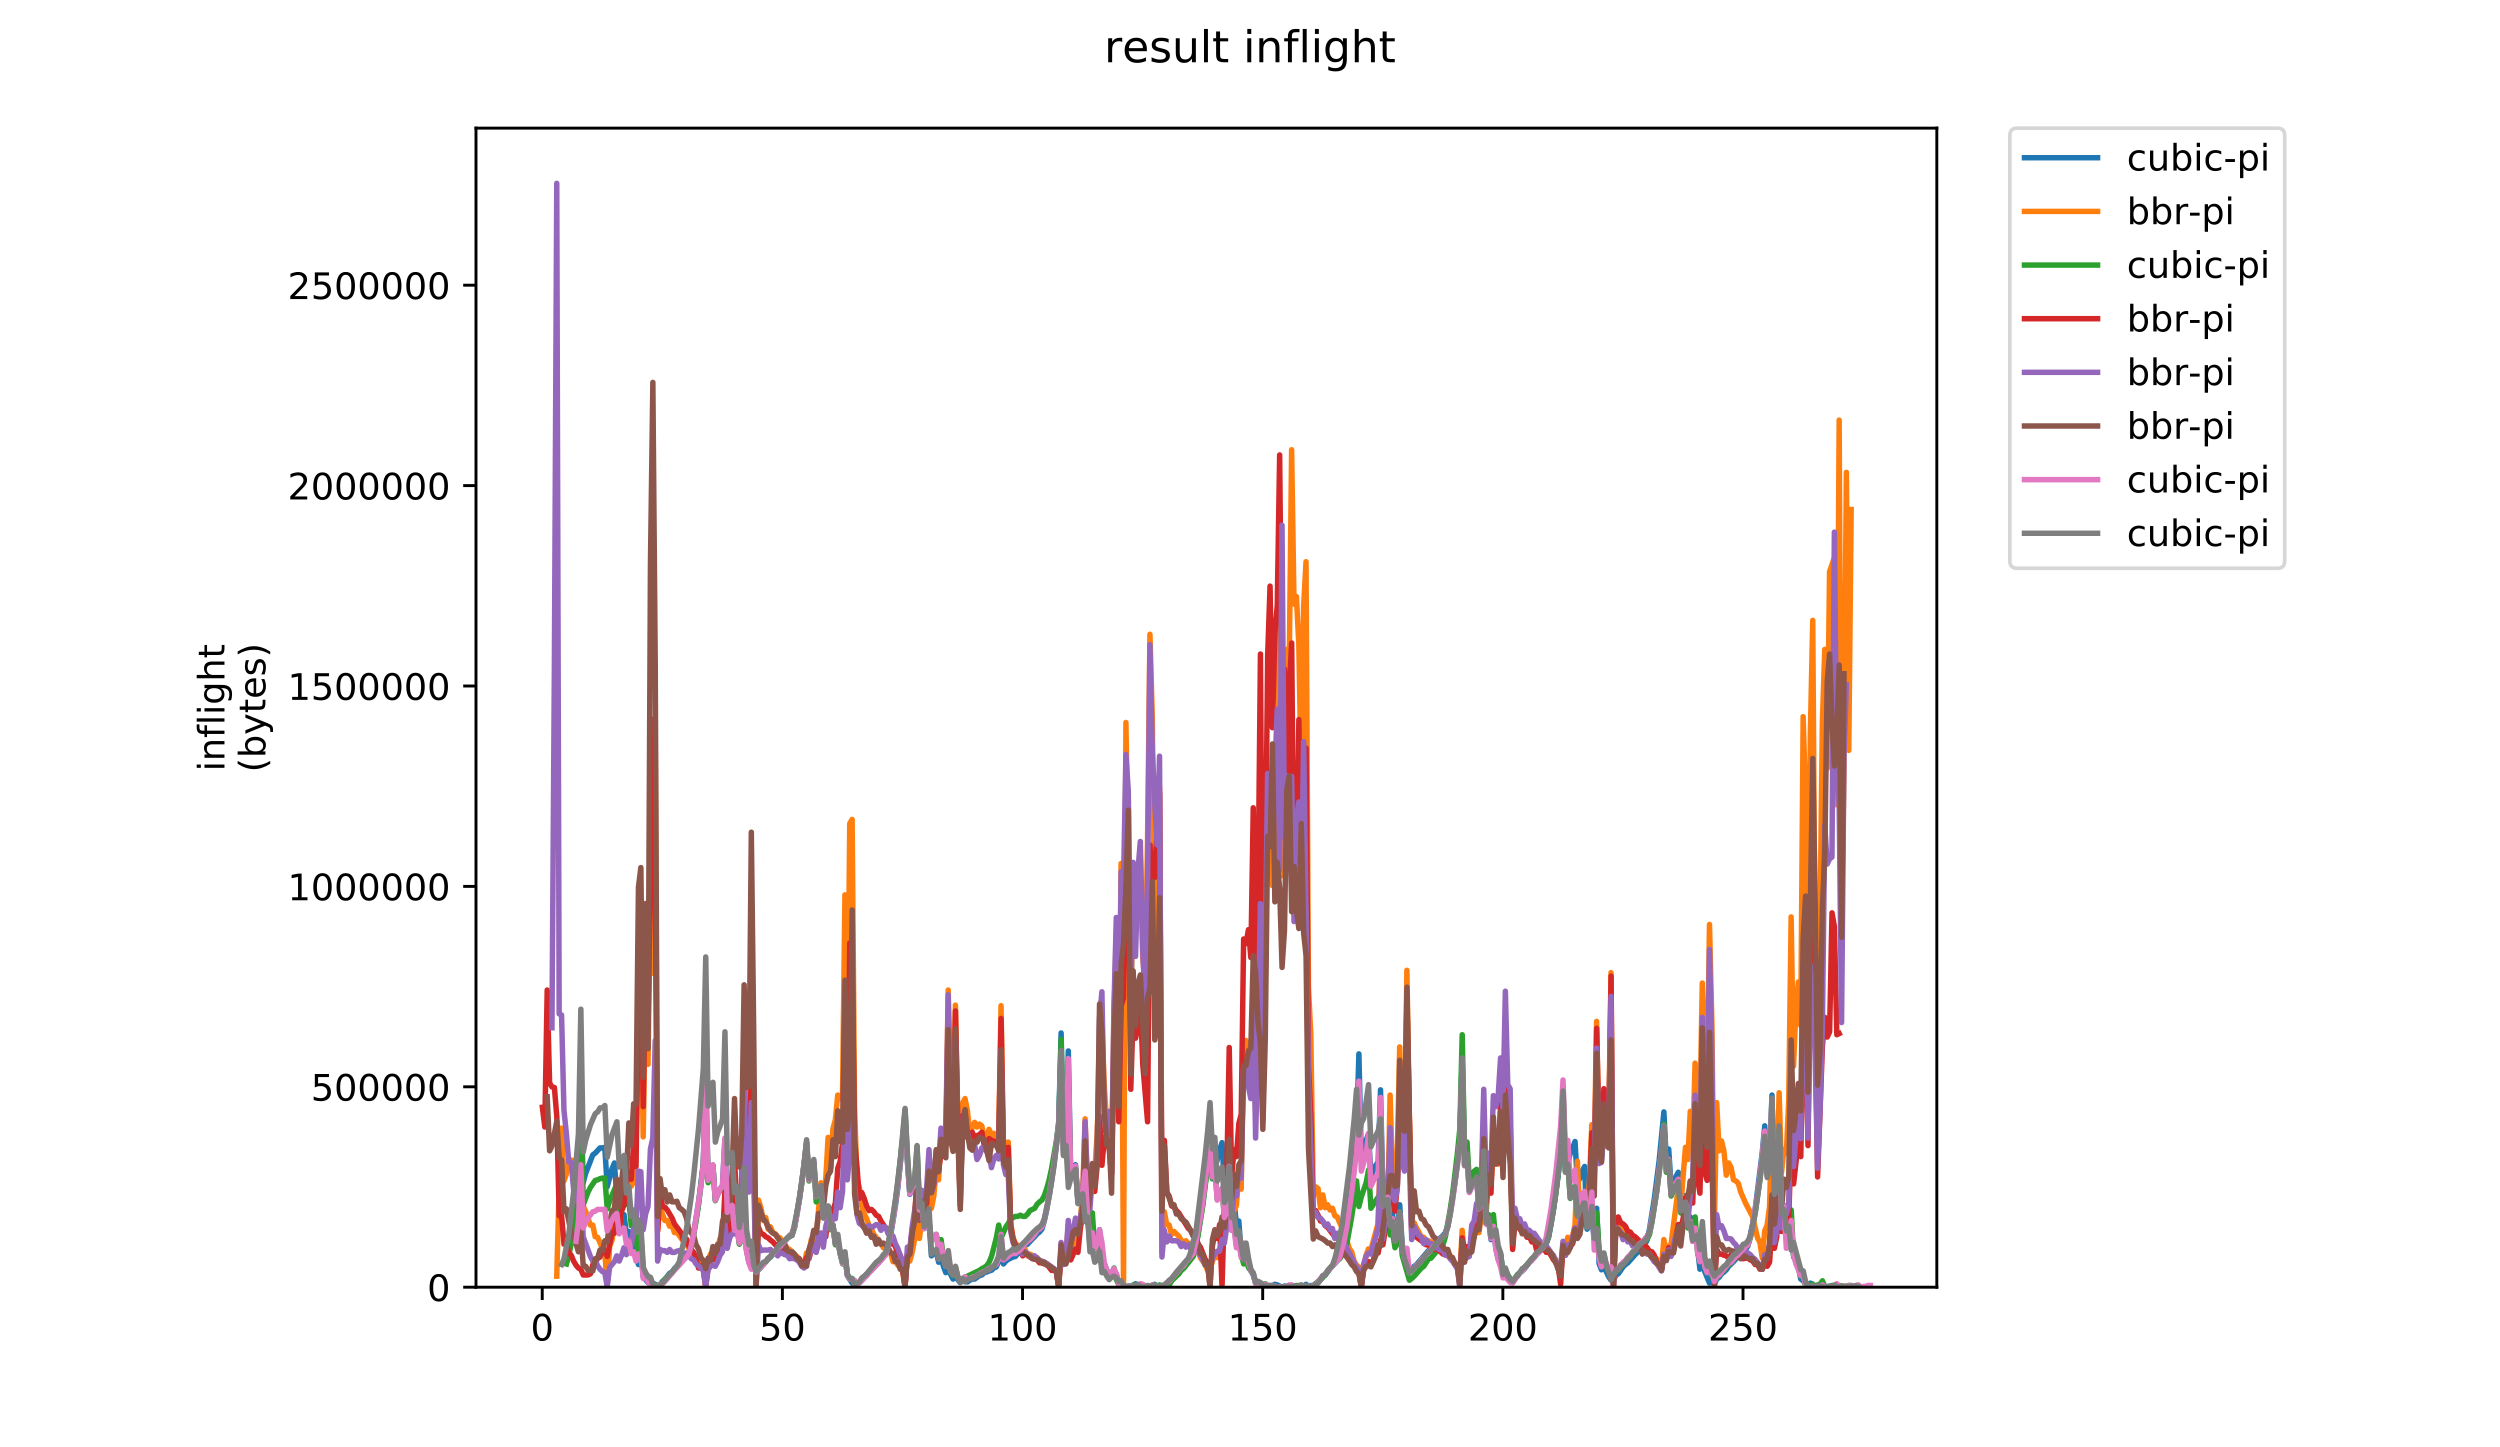 <?xml version="1.0" encoding="utf-8" standalone="no"?>
<!DOCTYPE svg PUBLIC "-//W3C//DTD SVG 1.1//EN"
  "http://www.w3.org/Graphics/SVG/1.1/DTD/svg11.dtd">
<!-- Created with matplotlib (https://matplotlib.org/) -->
<svg height="396pt" version="1.1" viewBox="0 0 684 396" width="684pt" xmlns="http://www.w3.org/2000/svg" xmlns:xlink="http://www.w3.org/1999/xlink">
 <defs>
  <style type="text/css">
*{stroke-linecap:butt;stroke-linejoin:round;}
  </style>
 </defs>
 <g id="figure_1">
  <g id="patch_1">
   <path d="M 0 396 
L 684 396 
L 684 0 
L 0 0 
z
" style="fill:#ffffff;"/>
  </g>
  <g id="axes_1">
   <g id="patch_2">
    <path d="M 130.23 352.174 
L 529.913 352.174 
L 529.913 35.062 
L 130.23 35.062 
z
" style="fill:#ffffff;"/>
   </g>
   <g id="matplotlib.axis_1">
    <g id="xtick_1">
     <g id="line2d_1">
      <defs>
       <path d="M 0 0 
L 0 3.5 
" id="mba62cbfd80" style="stroke:#000000;stroke-width:0.8;"/>
      </defs>
      <g>
       <use style="stroke:#000000;stroke-width:0.8;" x="148.356" xlink:href="#mba62cbfd80" y="352.174"/>
      </g>
     </g>
     <g id="text_1">
      <!-- 0 -->
      <defs>
       <path d="M 31.781 66.406 
Q 24.172 66.406 20.328 58.906 
Q 16.5 51.422 16.5 36.375 
Q 16.5 21.391 20.328 13.891 
Q 24.172 6.391 31.781 6.391 
Q 39.453 6.391 43.281 13.891 
Q 47.125 21.391 47.125 36.375 
Q 47.125 51.422 43.281 58.906 
Q 39.453 66.406 31.781 66.406 
z
M 31.781 74.219 
Q 44.047 74.219 50.516 64.516 
Q 56.984 54.828 56.984 36.375 
Q 56.984 17.969 50.516 8.266 
Q 44.047 -1.422 31.781 -1.422 
Q 19.531 -1.422 13.062 8.266 
Q 6.594 17.969 6.594 36.375 
Q 6.594 54.828 13.062 64.516 
Q 19.531 74.219 31.781 74.219 
z
" id="DejaVuSans-48"/>
      </defs>
      <g transform="translate(145.174 366.773)scale(0.1 -0.1)">
       <use xlink:href="#DejaVuSans-48"/>
      </g>
     </g>
    </g>
    <g id="xtick_2">
     <g id="line2d_2">
      <g>
       <use style="stroke:#000000;stroke-width:0.8;" x="214.061" xlink:href="#mba62cbfd80" y="352.174"/>
      </g>
     </g>
     <g id="text_2">
      <!-- 50 -->
      <defs>
       <path d="M 10.797 72.906 
L 49.516 72.906 
L 49.516 64.594 
L 19.828 64.594 
L 19.828 46.734 
Q 21.969 47.469 24.109 47.828 
Q 26.266 48.188 28.422 48.188 
Q 40.625 48.188 47.75 41.5 
Q 54.891 34.812 54.891 23.391 
Q 54.891 11.625 47.562 5.094 
Q 40.234 -1.422 26.906 -1.422 
Q 22.312 -1.422 17.547 -0.641 
Q 12.797 0.141 7.719 1.703 
L 7.719 11.625 
Q 12.109 9.234 16.797 8.062 
Q 21.484 6.891 26.703 6.891 
Q 35.156 6.891 40.078 11.328 
Q 45.016 15.766 45.016 23.391 
Q 45.016 31 40.078 35.438 
Q 35.156 39.891 26.703 39.891 
Q 22.75 39.891 18.812 39.016 
Q 14.891 38.141 10.797 36.281 
z
" id="DejaVuSans-53"/>
      </defs>
      <g transform="translate(207.699 366.773)scale(0.1 -0.1)">
       <use xlink:href="#DejaVuSans-53"/>
       <use x="63.623" xlink:href="#DejaVuSans-48"/>
      </g>
     </g>
    </g>
    <g id="xtick_3">
     <g id="line2d_3">
      <g>
       <use style="stroke:#000000;stroke-width:0.8;" x="279.767" xlink:href="#mba62cbfd80" y="352.174"/>
      </g>
     </g>
     <g id="text_3">
      <!-- 100 -->
      <defs>
       <path d="M 12.406 8.297 
L 28.516 8.297 
L 28.516 63.922 
L 10.984 60.406 
L 10.984 69.391 
L 28.422 72.906 
L 38.281 72.906 
L 38.281 8.297 
L 54.391 8.297 
L 54.391 0 
L 12.406 0 
z
" id="DejaVuSans-49"/>
      </defs>
      <g transform="translate(270.223 366.773)scale(0.1 -0.1)">
       <use xlink:href="#DejaVuSans-49"/>
       <use x="63.623" xlink:href="#DejaVuSans-48"/>
       <use x="127.246" xlink:href="#DejaVuSans-48"/>
      </g>
     </g>
    </g>
    <g id="xtick_4">
     <g id="line2d_4">
      <g>
       <use style="stroke:#000000;stroke-width:0.8;" x="345.473" xlink:href="#mba62cbfd80" y="352.174"/>
      </g>
     </g>
     <g id="text_4">
      <!-- 150 -->
      <g transform="translate(335.929 366.773)scale(0.1 -0.1)">
       <use xlink:href="#DejaVuSans-49"/>
       <use x="63.623" xlink:href="#DejaVuSans-53"/>
       <use x="127.246" xlink:href="#DejaVuSans-48"/>
      </g>
     </g>
    </g>
    <g id="xtick_5">
     <g id="line2d_5">
      <g>
       <use style="stroke:#000000;stroke-width:0.8;" x="411.179" xlink:href="#mba62cbfd80" y="352.174"/>
      </g>
     </g>
     <g id="text_5">
      <!-- 200 -->
      <defs>
       <path d="M 19.188 8.297 
L 53.609 8.297 
L 53.609 0 
L 7.328 0 
L 7.328 8.297 
Q 12.938 14.109 22.625 23.891 
Q 32.328 33.688 34.812 36.531 
Q 39.547 41.844 41.422 45.531 
Q 43.312 49.219 43.312 52.781 
Q 43.312 58.594 39.234 62.25 
Q 35.156 65.922 28.609 65.922 
Q 23.969 65.922 18.812 64.312 
Q 13.672 62.703 7.812 59.422 
L 7.812 69.391 
Q 13.766 71.781 18.938 73 
Q 24.125 74.219 28.422 74.219 
Q 39.75 74.219 46.484 68.547 
Q 53.219 62.891 53.219 53.422 
Q 53.219 48.922 51.531 44.891 
Q 49.859 40.875 45.406 35.406 
Q 44.188 33.984 37.641 27.219 
Q 31.109 20.453 19.188 8.297 
z
" id="DejaVuSans-50"/>
      </defs>
      <g transform="translate(401.635 366.773)scale(0.1 -0.1)">
       <use xlink:href="#DejaVuSans-50"/>
       <use x="63.623" xlink:href="#DejaVuSans-48"/>
       <use x="127.246" xlink:href="#DejaVuSans-48"/>
      </g>
     </g>
    </g>
    <g id="xtick_6">
     <g id="line2d_6">
      <g>
       <use style="stroke:#000000;stroke-width:0.8;" x="476.885" xlink:href="#mba62cbfd80" y="352.174"/>
      </g>
     </g>
     <g id="text_6">
      <!-- 250 -->
      <g transform="translate(467.341 366.773)scale(0.1 -0.1)">
       <use xlink:href="#DejaVuSans-50"/>
       <use x="63.623" xlink:href="#DejaVuSans-53"/>
       <use x="127.246" xlink:href="#DejaVuSans-48"/>
      </g>
     </g>
    </g>
   </g>
   <g id="matplotlib.axis_2">
    <g id="ytick_1">
     <g id="line2d_7">
      <defs>
       <path d="M 0 0 
L -3.5 0 
" id="m2ce2300670" style="stroke:#000000;stroke-width:0.8;"/>
      </defs>
      <g>
       <use style="stroke:#000000;stroke-width:0.8;" x="130.23" xlink:href="#m2ce2300670" y="352.174"/>
      </g>
     </g>
     <g id="text_7">
      <!-- 0 -->
      <g transform="translate(116.868 355.973)scale(0.1 -0.1)">
       <use xlink:href="#DejaVuSans-48"/>
      </g>
     </g>
    </g>
    <g id="ytick_2">
     <g id="line2d_8">
      <g>
       <use style="stroke:#000000;stroke-width:0.8;" x="130.23" xlink:href="#m2ce2300670" y="297.345"/>
      </g>
     </g>
     <g id="text_8">
      <!-- 500000 -->
      <g transform="translate(85.055 301.144)scale(0.1 -0.1)">
       <use xlink:href="#DejaVuSans-53"/>
       <use x="63.623" xlink:href="#DejaVuSans-48"/>
       <use x="127.246" xlink:href="#DejaVuSans-48"/>
       <use x="190.869" xlink:href="#DejaVuSans-48"/>
       <use x="254.492" xlink:href="#DejaVuSans-48"/>
       <use x="318.115" xlink:href="#DejaVuSans-48"/>
      </g>
     </g>
    </g>
    <g id="ytick_3">
     <g id="line2d_9">
      <g>
       <use style="stroke:#000000;stroke-width:0.8;" x="130.23" xlink:href="#m2ce2300670" y="242.515"/>
      </g>
     </g>
     <g id="text_9">
      <!-- 1000000 -->
      <g transform="translate(78.693 246.314)scale(0.1 -0.1)">
       <use xlink:href="#DejaVuSans-49"/>
       <use x="63.623" xlink:href="#DejaVuSans-48"/>
       <use x="127.246" xlink:href="#DejaVuSans-48"/>
       <use x="190.869" xlink:href="#DejaVuSans-48"/>
       <use x="254.492" xlink:href="#DejaVuSans-48"/>
       <use x="318.115" xlink:href="#DejaVuSans-48"/>
       <use x="381.738" xlink:href="#DejaVuSans-48"/>
      </g>
     </g>
    </g>
    <g id="ytick_4">
     <g id="line2d_10">
      <g>
       <use style="stroke:#000000;stroke-width:0.8;" x="130.23" xlink:href="#m2ce2300670" y="187.686"/>
      </g>
     </g>
     <g id="text_10">
      <!-- 1500000 -->
      <g transform="translate(78.693 191.485)scale(0.1 -0.1)">
       <use xlink:href="#DejaVuSans-49"/>
       <use x="63.623" xlink:href="#DejaVuSans-53"/>
       <use x="127.246" xlink:href="#DejaVuSans-48"/>
       <use x="190.869" xlink:href="#DejaVuSans-48"/>
       <use x="254.492" xlink:href="#DejaVuSans-48"/>
       <use x="318.115" xlink:href="#DejaVuSans-48"/>
       <use x="381.738" xlink:href="#DejaVuSans-48"/>
      </g>
     </g>
    </g>
    <g id="ytick_5">
     <g id="line2d_11">
      <g>
       <use style="stroke:#000000;stroke-width:0.8;" x="130.23" xlink:href="#m2ce2300670" y="132.856"/>
      </g>
     </g>
     <g id="text_11">
      <!-- 2000000 -->
      <g transform="translate(78.693 136.656)scale(0.1 -0.1)">
       <use xlink:href="#DejaVuSans-50"/>
       <use x="63.623" xlink:href="#DejaVuSans-48"/>
       <use x="127.246" xlink:href="#DejaVuSans-48"/>
       <use x="190.869" xlink:href="#DejaVuSans-48"/>
       <use x="254.492" xlink:href="#DejaVuSans-48"/>
       <use x="318.115" xlink:href="#DejaVuSans-48"/>
       <use x="381.738" xlink:href="#DejaVuSans-48"/>
      </g>
     </g>
    </g>
    <g id="ytick_6">
     <g id="line2d_12">
      <g>
       <use style="stroke:#000000;stroke-width:0.8;" x="130.23" xlink:href="#m2ce2300670" y="78.027"/>
      </g>
     </g>
     <g id="text_12">
      <!-- 2500000 -->
      <g transform="translate(78.693 81.826)scale(0.1 -0.1)">
       <use xlink:href="#DejaVuSans-50"/>
       <use x="63.623" xlink:href="#DejaVuSans-53"/>
       <use x="127.246" xlink:href="#DejaVuSans-48"/>
       <use x="190.869" xlink:href="#DejaVuSans-48"/>
       <use x="254.492" xlink:href="#DejaVuSans-48"/>
       <use x="318.115" xlink:href="#DejaVuSans-48"/>
       <use x="381.738" xlink:href="#DejaVuSans-48"/>
      </g>
     </g>
    </g>
    <g id="text_13">
     <!-- inflight -->
     <defs>
      <path d="M 9.422 54.688 
L 18.406 54.688 
L 18.406 0 
L 9.422 0 
z
M 9.422 75.984 
L 18.406 75.984 
L 18.406 64.594 
L 9.422 64.594 
z
" id="DejaVuSans-105"/>
      <path d="M 54.891 33.016 
L 54.891 0 
L 45.906 0 
L 45.906 32.719 
Q 45.906 40.484 42.875 44.328 
Q 39.844 48.188 33.797 48.188 
Q 26.516 48.188 22.312 43.547 
Q 18.109 38.922 18.109 30.906 
L 18.109 0 
L 9.078 0 
L 9.078 54.688 
L 18.109 54.688 
L 18.109 46.188 
Q 21.344 51.125 25.703 53.562 
Q 30.078 56 35.797 56 
Q 45.219 56 50.047 50.172 
Q 54.891 44.344 54.891 33.016 
z
" id="DejaVuSans-110"/>
      <path d="M 37.109 75.984 
L 37.109 68.5 
L 28.516 68.5 
Q 23.688 68.5 21.797 66.547 
Q 19.922 64.594 19.922 59.516 
L 19.922 54.688 
L 34.719 54.688 
L 34.719 47.703 
L 19.922 47.703 
L 19.922 0 
L 10.891 0 
L 10.891 47.703 
L 2.297 47.703 
L 2.297 54.688 
L 10.891 54.688 
L 10.891 58.5 
Q 10.891 67.625 15.141 71.797 
Q 19.391 75.984 28.609 75.984 
z
" id="DejaVuSans-102"/>
      <path d="M 9.422 75.984 
L 18.406 75.984 
L 18.406 0 
L 9.422 0 
z
" id="DejaVuSans-108"/>
      <path d="M 45.406 27.984 
Q 45.406 37.75 41.375 43.109 
Q 37.359 48.484 30.078 48.484 
Q 22.859 48.484 18.828 43.109 
Q 14.797 37.75 14.797 27.984 
Q 14.797 18.266 18.828 12.891 
Q 22.859 7.516 30.078 7.516 
Q 37.359 7.516 41.375 12.891 
Q 45.406 18.266 45.406 27.984 
z
M 54.391 6.781 
Q 54.391 -7.172 48.188 -13.984 
Q 42 -20.797 29.203 -20.797 
Q 24.469 -20.797 20.266 -20.094 
Q 16.062 -19.391 12.109 -17.922 
L 12.109 -9.188 
Q 16.062 -11.328 19.922 -12.344 
Q 23.781 -13.375 27.781 -13.375 
Q 36.625 -13.375 41.016 -8.766 
Q 45.406 -4.156 45.406 5.172 
L 45.406 9.625 
Q 42.625 4.781 38.281 2.391 
Q 33.938 0 27.875 0 
Q 17.828 0 11.672 7.656 
Q 5.516 15.328 5.516 27.984 
Q 5.516 40.672 11.672 48.328 
Q 17.828 56 27.875 56 
Q 33.938 56 38.281 53.609 
Q 42.625 51.219 45.406 46.391 
L 45.406 54.688 
L 54.391 54.688 
z
" id="DejaVuSans-103"/>
      <path d="M 54.891 33.016 
L 54.891 0 
L 45.906 0 
L 45.906 32.719 
Q 45.906 40.484 42.875 44.328 
Q 39.844 48.188 33.797 48.188 
Q 26.516 48.188 22.312 43.547 
Q 18.109 38.922 18.109 30.906 
L 18.109 0 
L 9.078 0 
L 9.078 75.984 
L 18.109 75.984 
L 18.109 46.188 
Q 21.344 51.125 25.703 53.562 
Q 30.078 56 35.797 56 
Q 45.219 56 50.047 50.172 
Q 54.891 44.344 54.891 33.016 
z
" id="DejaVuSans-104"/>
      <path d="M 18.312 70.219 
L 18.312 54.688 
L 36.812 54.688 
L 36.812 47.703 
L 18.312 47.703 
L 18.312 18.016 
Q 18.312 11.328 20.141 9.422 
Q 21.969 7.516 27.594 7.516 
L 36.812 7.516 
L 36.812 0 
L 27.594 0 
Q 17.188 0 13.234 3.875 
Q 9.281 7.766 9.281 18.016 
L 9.281 47.703 
L 2.688 47.703 
L 2.688 54.688 
L 9.281 54.688 
L 9.281 70.219 
z
" id="DejaVuSans-116"/>
     </defs>
     <g transform="translate(61.415 211.018)rotate(-90)scale(0.1 -0.1)">
      <use xlink:href="#DejaVuSans-105"/>
      <use x="27.783" xlink:href="#DejaVuSans-110"/>
      <use x="91.162" xlink:href="#DejaVuSans-102"/>
      <use x="126.367" xlink:href="#DejaVuSans-108"/>
      <use x="154.15" xlink:href="#DejaVuSans-105"/>
      <use x="181.934" xlink:href="#DejaVuSans-103"/>
      <use x="245.41" xlink:href="#DejaVuSans-104"/>
      <use x="308.789" xlink:href="#DejaVuSans-116"/>
     </g>
     <!-- (bytes) -->
     <defs>
      <path d="M 31 75.875 
Q 24.469 64.656 21.281 53.656 
Q 18.109 42.672 18.109 31.391 
Q 18.109 20.125 21.312 9.062 
Q 24.516 -2 31 -13.188 
L 23.188 -13.188 
Q 15.875 -1.703 12.234 9.375 
Q 8.594 20.453 8.594 31.391 
Q 8.594 42.281 12.203 53.312 
Q 15.828 64.359 23.188 75.875 
z
" id="DejaVuSans-40"/>
      <path d="M 48.688 27.297 
Q 48.688 37.203 44.609 42.844 
Q 40.531 48.484 33.406 48.484 
Q 26.266 48.484 22.188 42.844 
Q 18.109 37.203 18.109 27.297 
Q 18.109 17.391 22.188 11.75 
Q 26.266 6.109 33.406 6.109 
Q 40.531 6.109 44.609 11.75 
Q 48.688 17.391 48.688 27.297 
z
M 18.109 46.391 
Q 20.953 51.266 25.266 53.625 
Q 29.594 56 35.594 56 
Q 45.562 56 51.781 48.094 
Q 58.016 40.188 58.016 27.297 
Q 58.016 14.406 51.781 6.484 
Q 45.562 -1.422 35.594 -1.422 
Q 29.594 -1.422 25.266 0.953 
Q 20.953 3.328 18.109 8.203 
L 18.109 0 
L 9.078 0 
L 9.078 75.984 
L 18.109 75.984 
z
" id="DejaVuSans-98"/>
      <path d="M 32.172 -5.078 
Q 28.375 -14.844 24.75 -17.812 
Q 21.141 -20.797 15.094 -20.797 
L 7.906 -20.797 
L 7.906 -13.281 
L 13.188 -13.281 
Q 16.891 -13.281 18.938 -11.516 
Q 21 -9.766 23.484 -3.219 
L 25.094 0.875 
L 2.984 54.688 
L 12.5 54.688 
L 29.594 11.922 
L 46.688 54.688 
L 56.203 54.688 
z
" id="DejaVuSans-121"/>
      <path d="M 56.203 29.594 
L 56.203 25.203 
L 14.891 25.203 
Q 15.484 15.922 20.484 11.062 
Q 25.484 6.203 34.422 6.203 
Q 39.594 6.203 44.453 7.469 
Q 49.312 8.734 54.109 11.281 
L 54.109 2.781 
Q 49.266 0.734 44.188 -0.344 
Q 39.109 -1.422 33.891 -1.422 
Q 20.797 -1.422 13.156 6.188 
Q 5.516 13.812 5.516 26.812 
Q 5.516 40.234 12.766 48.109 
Q 20.016 56 32.328 56 
Q 43.359 56 49.781 48.891 
Q 56.203 41.797 56.203 29.594 
z
M 47.219 32.234 
Q 47.125 39.594 43.094 43.984 
Q 39.062 48.391 32.422 48.391 
Q 24.906 48.391 20.391 44.141 
Q 15.875 39.891 15.188 32.172 
z
" id="DejaVuSans-101"/>
      <path d="M 44.281 53.078 
L 44.281 44.578 
Q 40.484 46.531 36.375 47.5 
Q 32.281 48.484 27.875 48.484 
Q 21.188 48.484 17.844 46.438 
Q 14.5 44.391 14.5 40.281 
Q 14.5 37.156 16.891 35.375 
Q 19.281 33.594 26.516 31.984 
L 29.594 31.297 
Q 39.156 29.25 43.188 25.516 
Q 47.219 21.781 47.219 15.094 
Q 47.219 7.469 41.188 3.016 
Q 35.156 -1.422 24.609 -1.422 
Q 20.219 -1.422 15.453 -0.562 
Q 10.688 0.297 5.422 2 
L 5.422 11.281 
Q 10.406 8.688 15.234 7.391 
Q 20.062 6.109 24.812 6.109 
Q 31.156 6.109 34.562 8.281 
Q 37.984 10.453 37.984 14.406 
Q 37.984 18.062 35.516 20.016 
Q 33.062 21.969 24.703 23.781 
L 21.578 24.516 
Q 13.234 26.266 9.516 29.906 
Q 5.812 33.547 5.812 39.891 
Q 5.812 47.609 11.281 51.797 
Q 16.75 56 26.812 56 
Q 31.781 56 36.172 55.266 
Q 40.578 54.547 44.281 53.078 
z
" id="DejaVuSans-115"/>
      <path d="M 8.016 75.875 
L 15.828 75.875 
Q 23.141 64.359 26.781 53.312 
Q 30.422 42.281 30.422 31.391 
Q 30.422 20.453 26.781 9.375 
Q 23.141 -1.703 15.828 -13.188 
L 8.016 -13.188 
Q 14.5 -2 17.703 9.062 
Q 20.906 20.125 20.906 31.391 
Q 20.906 42.672 17.703 53.656 
Q 14.5 64.656 8.016 75.875 
z
" id="DejaVuSans-41"/>
     </defs>
     <g transform="translate(72.613 211.295)rotate(-90)scale(0.1 -0.1)">
      <use xlink:href="#DejaVuSans-40"/>
      <use x="39.014" xlink:href="#DejaVuSans-98"/>
      <use x="102.49" xlink:href="#DejaVuSans-121"/>
      <use x="161.67" xlink:href="#DejaVuSans-116"/>
      <use x="200.879" xlink:href="#DejaVuSans-101"/>
      <use x="262.402" xlink:href="#DejaVuSans-115"/>
      <use x="314.502" xlink:href="#DejaVuSans-41"/>
     </g>
    </g>
   </g>
   <g id="line2d_13">
    <path clip-path="url(#pd1714dd376)" d="M 156.278 336.772 
L 156.935 332.961 
L 158.249 320.258 
L 158.907 300.092 
L 159.564 323.593 
L 160.221 321.052 
L 162.192 315.971 
L 162.849 315.495 
L 164.163 314.066 
L 164.82 314.066 
L 165.477 313.907 
L 166.134 324.704 
L 167.448 319.782 
L 168.105 318.194 
L 168.762 327.404 
L 169.419 334.708 
L 170.077 333.12 
L 170.734 332.326 
L 171.391 337.725 
L 172.048 336.931 
L 172.705 340.9 
L 173.362 340.424 
L 174.019 343.759 
L 174.676 345.982 
L 175.333 341.694 
L 175.99 349.316 
L 177.304 350.904 
L 177.961 351.38 
L 178.618 351.063 
L 179.275 351.38 
L 179.932 351.857 
L 180.589 351.539 
L 181.247 350.586 
L 181.904 350.11 
L 183.218 348.363 
L 183.875 348.046 
L 184.532 347.093 
L 185.846 345.823 
L 187.817 343.6 
L 188.474 342.965 
L 189.131 340.583 
L 189.788 337.407 
L 191.102 329.309 
L 192.417 318.353 
L 193.074 299.775 
L 193.731 323.116 
L 194.388 320.735 
L 195.045 318.829 
L 195.702 328.197 
L 196.359 326.61 
L 197.016 325.339 
L 197.673 324.387 
L 198.33 311.843 
L 198.987 331.214 
L 199.644 330.262 
L 200.301 329.627 
L 200.958 335.978 
L 201.615 335.025 
L 202.272 340.106 
L 202.929 338.995 
L 203.587 330.897 
L 204.244 342.012 
L 204.901 345.188 
L 205.558 342.488 
L 206.215 346.775 
L 206.872 347.887 
L 207.529 347.252 
L 208.186 346.775 
L 208.843 345.664 
L 209.5 345.188 
L 210.157 344.394 
L 210.814 343.917 
L 212.785 341.536 
L 213.442 341.059 
L 214.099 340.424 
L 214.757 339.471 
L 216.728 337.566 
L 217.385 335.66 
L 218.699 328.356 
L 220.013 318.67 
L 220.67 312.795 
L 221.327 322.799 
L 221.984 320.099 
L 222.641 318.035 
L 223.298 327.562 
L 223.955 325.816 
L 224.612 324.863 
L 225.269 332.802 
L 225.927 331.373 
L 226.584 330.262 
L 227.241 336.296 
L 227.898 335.184 
L 228.555 340.265 
L 229.212 339.154 
L 229.869 342.965 
L 230.526 345.188 
L 231.183 343.441 
L 231.84 348.998 
L 233.154 351.063 
L 233.811 351.539 
L 234.468 351.539 
L 236.439 349.634 
L 237.096 348.681 
L 237.754 348.205 
L 238.411 347.569 
L 239.725 346.14 
L 240.382 345.505 
L 241.039 344.552 
L 241.696 343.917 
L 242.353 343.123 
L 243.667 338.042 
L 244.981 329.944 
L 245.638 325.022 
L 247.609 305.809 
L 248.266 317.876 
L 248.924 326.768 
L 250.238 324.069 
L 250.895 316.606 
L 251.552 331.056 
L 252.209 329.944 
L 252.866 336.137 
L 253.523 335.025 
L 254.18 334.39 
L 254.837 343.6 
L 256.151 342.329 
L 256.808 345.346 
L 257.465 343.759 
L 258.122 346.458 
L 258.779 348.205 
L 259.436 345.823 
L 260.094 348.681 
L 260.751 349.951 
L 261.408 348.998 
L 262.065 350.11 
L 262.722 350.904 
L 264.036 349.634 
L 264.693 350.745 
L 265.35 350.269 
L 266.007 349.951 
L 266.664 349.951 
L 267.978 348.998 
L 268.635 348.84 
L 269.292 348.205 
L 269.949 348.046 
L 270.606 347.728 
L 271.264 347.569 
L 271.921 346.934 
L 272.578 346.617 
L 273.235 345.188 
L 273.892 339.471 
L 274.549 345.823 
L 275.206 345.029 
L 275.863 344.552 
L 277.177 343.917 
L 277.834 343.759 
L 278.491 342.965 
L 279.148 342.488 
L 280.462 340.742 
L 281.119 340.424 
L 282.434 338.995 
L 283.091 338.36 
L 283.748 337.566 
L 284.405 337.089 
L 285.062 336.296 
L 285.719 334.073 
L 286.376 331.056 
L 287.69 323.275 
L 289.004 313.272 
L 289.661 306.92 
L 290.318 282.626 
L 290.975 314.701 
L 291.632 312.001 
L 292.289 287.548 
L 292.946 321.528 
L 293.604 319.941 
L 294.261 318.67 
L 294.918 328.515 
L 296.232 326.133 
L 296.889 317.559 
L 297.546 332.485 
L 298.203 340.583 
L 298.86 337.089 
L 299.517 341.694 
L 300.174 340.742 
L 300.831 336.454 
L 301.488 346.299 
L 302.145 345.664 
L 302.802 347.569 
L 303.459 348.84 
L 304.116 348.205 
L 304.774 347.728 
L 305.431 348.522 
L 306.088 351.221 
L 306.745 351.539 
L 307.402 352.174 
L 308.059 352.015 
L 308.716 352.174 
L 309.373 351.857 
L 310.03 351.857 
L 310.687 351.221 
L 311.344 351.539 
L 312.001 351.539 
L 313.315 352.174 
L 313.972 352.174 
L 314.629 351.857 
L 315.286 351.857 
L 315.943 351.38 
L 316.601 352.174 
L 317.258 352.174 
L 317.915 352.015 
L 318.572 351.698 
L 319.229 351.539 
L 319.886 350.904 
L 320.543 350.428 
L 321.2 349.475 
L 321.857 348.84 
L 322.514 348.363 
L 323.171 347.411 
L 323.828 346.775 
L 325.142 345.029 
L 325.799 344.394 
L 326.456 343.282 
L 327.113 340.742 
L 327.771 337.566 
L 329.085 329.15 
L 330.399 318.353 
L 331.056 311.843 
L 331.713 322.481 
L 333.684 314.701 
L 334.341 312.636 
L 334.998 324.069 
L 335.655 322.005 
L 336.312 315.018 
L 336.969 329.627 
L 337.626 328.356 
L 338.283 335.184 
L 338.941 334.073 
L 339.598 343.441 
L 340.255 342.647 
L 340.912 342.329 
L 341.569 346.775 
L 342.226 347.569 
L 342.883 348.84 
L 343.54 351.063 
L 344.197 351.063 
L 344.854 351.857 
L 345.511 351.38 
L 346.168 351.698 
L 346.825 351.857 
L 347.482 352.174 
L 348.139 352.015 
L 348.796 351.38 
L 349.453 351.539 
L 350.768 352.174 
L 351.425 351.857 
L 352.082 352.174 
L 352.739 352.174 
L 353.396 351.857 
L 354.053 352.174 
L 354.71 352.174 
L 355.367 351.857 
L 356.024 352.174 
L 356.681 351.857 
L 357.338 351.38 
L 357.995 352.015 
L 358.652 351.698 
L 359.309 351.857 
L 359.966 351.221 
L 360.623 350.745 
L 361.281 350.11 
L 361.938 349.316 
L 362.595 348.84 
L 363.909 347.093 
L 365.88 344.87 
L 366.537 342.965 
L 367.194 340.265 
L 367.851 336.772 
L 369.165 328.039 
L 370.479 316.606 
L 371.136 310.572 
L 371.793 288.342 
L 372.451 316.924 
L 373.108 314.224 
L 373.765 312.001 
L 374.422 310.255 
L 375.079 321.687 
L 376.393 318.829 
L 377.05 318.035 
L 377.707 298.187 
L 378.364 326.61 
L 379.021 325.339 
L 379.678 324.387 
L 380.335 312.636 
L 380.992 332.326 
L 381.649 338.519 
L 382.306 336.931 
L 382.963 329.627 
L 383.621 340.265 
L 384.935 346.458 
L 385.592 347.887 
L 386.249 347.252 
L 386.906 346.458 
L 387.563 345.982 
L 390.848 342.171 
L 391.505 341.536 
L 393.476 339.312 
L 394.79 338.042 
L 395.448 337.248 
L 396.105 335.343 
L 396.762 332.008 
L 398.076 323.434 
L 399.39 312.478 
L 400.047 289.93 
L 400.704 318.67 
L 401.361 315.971 
L 402.018 325.974 
L 402.675 324.069 
L 403.989 321.846 
L 404.646 330.738 
L 405.303 329.468 
L 405.96 314.383 
L 406.618 334.866 
L 407.275 333.755 
L 407.932 339.154 
L 408.589 334.708 
L 409.246 341.536 
L 409.903 344.394 
L 410.56 343.123 
L 411.217 348.363 
L 411.874 347.887 
L 413.188 349.951 
L 413.845 350.904 
L 414.502 349.792 
L 415.159 349.157 
L 415.816 348.205 
L 416.473 347.728 
L 417.13 347.093 
L 418.445 345.346 
L 419.759 344.076 
L 420.416 343.123 
L 421.073 342.488 
L 423.044 340.265 
L 423.701 338.519 
L 425.015 331.056 
L 426.329 321.37 
L 426.986 315.177 
L 427.643 300.251 
L 428.3 320.576 
L 429.615 315.653 
L 430.929 312.319 
L 431.586 323.751 
L 432.243 322.322 
L 432.9 320.417 
L 433.557 319.147 
L 434.214 336.296 
L 434.871 335.184 
L 435.528 332.643 
L 436.185 339.312 
L 436.842 330.579 
L 437.499 345.664 
L 438.156 347.411 
L 438.813 346.775 
L 439.47 347.887 
L 440.128 349.316 
L 440.785 350.269 
L 441.442 350.428 
L 442.099 348.84 
L 442.756 348.522 
L 444.07 346.617 
L 444.727 345.982 
L 445.384 345.505 
L 447.355 343.282 
L 448.012 342.647 
L 449.326 341.059 
L 449.983 340.583 
L 450.64 339.312 
L 451.298 336.296 
L 452.612 328.039 
L 453.926 317.718 
L 455.24 304.221 
L 455.897 317.4 
L 456.554 314.383 
L 457.211 324.387 
L 459.182 320.735 
L 459.839 329.627 
L 460.496 328.197 
L 461.153 327.086 
L 461.81 334.231 
L 462.468 332.961 
L 463.125 338.677 
L 463.782 335.66 
L 465.096 347.252 
L 465.753 343.282 
L 466.41 347.887 
L 467.724 351.063 
L 468.381 349.792 
L 469.038 351.221 
L 469.695 349.951 
L 470.352 349.475 
L 471.009 348.522 
L 471.666 348.046 
L 472.323 347.411 
L 472.98 346.458 
L 474.295 345.188 
L 476.266 342.965 
L 476.923 342.329 
L 477.58 341.853 
L 478.237 340.9 
L 479.551 334.708 
L 480.208 330.897 
L 481.522 320.417 
L 482.179 315.018 
L 482.836 308.032 
L 483.493 320.576 
L 484.15 317.718 
L 484.807 299.616 
L 485.465 325.498 
L 486.122 324.228 
L 486.779 310.413 
L 487.436 331.373 
L 488.093 330.262 
L 488.75 336.454 
L 490.064 334.708 
L 490.721 343.441 
L 492.035 346.617 
L 492.692 349.951 
L 493.349 350.428 
L 494.006 351.063 
L 494.663 351.857 
L 495.32 351.063 
L 495.977 351.38 
L 496.635 352.174 
L 497.949 351.857 
L 498.606 351.857 
L 499.263 352.174 
L 500.577 351.857 
L 501.234 352.015 
L 502.548 352.015 
L 503.205 351.857 
L 503.862 351.857 
L 504.519 352.015 
L 505.176 352.015 
L 506.49 351.698 
L 507.147 352.015 
L 507.805 352.015 
L 508.462 351.857 
L 509.119 352.174 
L 509.776 352.015 
L 510.433 352.015 
L 510.433 352.015 
" style="fill:none;stroke:#1f77b4;stroke-linecap:square;stroke-width:1.5;"/>
   </g>
   <g id="line2d_14">
    <path clip-path="url(#pd1714dd376)" d="M 152.327 349.157 
L 152.984 324.545 
L 153.641 308.667 
L 154.298 323.116 
L 154.955 321.211 
L 155.612 318.035 
L 156.269 317.4 
L 156.926 317.559 
L 157.583 322.005 
L 158.24 323.434 
L 158.897 309.619 
L 159.554 329.944 
L 160.211 331.373 
L 161.526 335.184 
L 162.183 335.184 
L 162.84 338.36 
L 163.497 338.519 
L 164.154 339.948 
L 164.811 341.694 
L 165.468 342.488 
L 166.125 352.015 
L 166.782 341.059 
L 167.439 339.312 
L 168.096 335.502 
L 168.753 333.279 
L 169.41 336.613 
L 170.067 330.579 
L 170.724 327.88 
L 171.381 327.086 
L 172.039 322.958 
L 172.696 324.545 
L 173.353 323.434 
L 174.01 313.113 
L 174.667 281.832 
L 175.324 268.811 
L 175.981 311.049 
L 176.638 269.923 
L 177.295 291.2 
L 177.952 245.311 
L 178.609 266.271 
L 179.266 200.851 
L 179.923 336.931 
L 180.58 329.627 
L 181.237 332.167 
L 181.894 333.914 
L 182.551 333.914 
L 183.209 335.502 
L 183.866 335.184 
L 184.523 337.248 
L 185.18 337.089 
L 186.494 338.995 
L 187.151 339.63 
L 187.808 340.424 
L 188.465 341.536 
L 189.122 341.853 
L 189.779 342.806 
L 190.436 344.711 
L 191.093 345.029 
L 191.75 346.934 
L 192.407 346.934 
L 193.064 351.857 
L 193.721 345.188 
L 194.379 343.123 
L 195.036 342.488 
L 195.693 343.441 
L 196.35 341.536 
L 197.007 338.836 
L 197.664 338.519 
L 198.321 334.231 
L 198.978 336.931 
L 199.635 332.485 
L 200.292 332.167 
L 200.949 330.262 
L 201.606 324.704 
L 202.263 326.61 
L 202.92 326.768 
L 203.577 285.008 
L 204.234 310.89 
L 204.891 316.606 
L 205.548 273.575 
L 206.206 302.792 
L 206.863 352.015 
L 207.52 328.356 
L 208.177 330.42 
L 208.834 333.914 
L 209.491 333.12 
L 210.148 336.296 
L 210.805 335.66 
L 211.462 337.248 
L 212.119 337.566 
L 212.776 338.36 
L 213.433 338.677 
L 215.404 341.536 
L 216.061 341.853 
L 217.376 343.282 
L 218.033 343.759 
L 218.69 344.394 
L 219.347 345.823 
L 220.004 346.299 
L 220.661 342.806 
L 221.318 342.647 
L 221.975 339.154 
L 222.632 339.312 
L 223.289 338.836 
L 224.603 323.593 
L 225.26 328.674 
L 225.917 322.64 
L 226.574 311.207 
L 227.231 319.464 
L 227.888 308.826 
L 228.546 306.444 
L 229.203 299.616 
L 229.86 300.569 
L 230.517 299.14 
L 231.174 244.835 
L 231.831 294.058 
L 232.488 225.304 
L 233.145 224.193 
L 233.802 302.474 
L 234.459 322.799 
L 235.116 324.863 
L 235.773 329.944 
L 236.43 332.008 
L 237.087 333.437 
L 237.744 335.184 
L 238.401 336.137 
L 239.058 337.725 
L 239.716 338.519 
L 240.373 339.948 
L 241.03 340.106 
L 241.687 341.377 
L 243.001 341.694 
L 243.658 342.806 
L 244.315 345.188 
L 244.972 345.029 
L 245.629 346.14 
L 246.286 346.617 
L 246.943 347.887 
L 247.6 352.015 
L 248.257 343.6 
L 248.914 345.029 
L 249.571 342.647 
L 250.228 339.154 
L 250.886 332.961 
L 251.543 338.836 
L 252.2 334.073 
L 252.857 335.025 
L 253.514 332.802 
L 254.171 323.91 
L 254.828 330.579 
L 255.485 327.245 
L 256.142 319.782 
L 256.799 322.799 
L 257.456 310.255 
L 258.113 313.589 
L 258.77 310.255 
L 259.427 270.876 
L 260.084 305.015 
L 260.741 308.826 
L 261.398 275.004 
L 262.056 305.967 
L 262.713 327.562 
L 263.37 301.839 
L 264.027 300.569 
L 264.684 303.903 
L 265.341 310.255 
L 265.998 308.508 
L 266.655 307.079 
L 267.312 308.349 
L 267.969 307.555 
L 268.626 308.032 
L 269.283 311.366 
L 269.94 311.207 
L 270.597 308.984 
L 271.254 310.413 
L 271.911 310.096 
L 273.226 312.16 
L 273.883 275.163 
L 274.54 313.907 
L 275.197 312.636 
L 275.854 312.478 
L 276.511 334.549 
L 277.168 338.677 
L 277.825 340.265 
L 279.139 341.218 
L 279.796 341.853 
L 280.453 341.853 
L 281.11 343.6 
L 281.767 343.123 
L 282.424 343.441 
L 283.081 344.394 
L 283.738 344.076 
L 284.395 344.87 
L 285.053 345.346 
L 285.71 345.346 
L 287.024 346.299 
L 287.681 347.252 
L 288.338 347.252 
L 288.995 347.887 
L 289.652 352.015 
L 290.309 341.853 
L 290.966 345.664 
L 291.623 344.552 
L 292.28 335.184 
L 292.937 341.536 
L 293.594 340.265 
L 294.251 338.519 
L 294.908 340.583 
L 296.223 326.61 
L 296.88 306.126 
L 297.537 324.387 
L 298.194 322.005 
L 298.851 318.67 
L 299.508 321.052 
L 300.165 310.255 
L 300.822 291.994 
L 301.479 280.72 
L 302.136 296.917 
L 302.793 307.714 
L 303.45 310.255 
L 304.107 317.718 
L 304.764 278.815 
L 305.421 256.109 
L 306.078 298.504 
L 306.735 236.26 
L 307.393 352.174 
L 308.05 197.675 
L 309.364 278.815 
L 310.021 241.977 
L 310.678 251.821 
L 311.335 236.895 
L 311.992 234.672 
L 312.649 261.984 
L 313.306 268.811 
L 313.963 230.385 
L 314.62 173.54 
L 315.277 196.564 
L 315.934 265.795 
L 316.591 237.054 
L 317.248 215.459 
L 317.905 342.647 
L 318.563 331.532 
L 319.22 335.025 
L 319.877 335.184 
L 320.534 337.725 
L 321.191 336.931 
L 322.505 338.201 
L 323.162 339.312 
L 323.819 339.789 
L 324.476 339.471 
L 325.133 340.265 
L 325.79 340.265 
L 326.447 341.853 
L 327.104 341.218 
L 327.761 342.171 
L 328.418 344.076 
L 329.733 345.982 
L 330.39 347.569 
L 331.047 347.252 
L 332.361 343.123 
L 333.018 344.076 
L 333.675 342.171 
L 334.332 339.471 
L 334.989 338.836 
L 335.646 333.12 
L 336.303 318.194 
L 336.96 332.802 
L 338.274 329.785 
L 338.931 321.687 
L 339.588 325.339 
L 340.245 287.072 
L 340.903 284.69 
L 341.56 285.643 
L 342.217 290.248 
L 342.874 284.214 
L 343.531 303.744 
L 344.188 280.562 
L 344.845 261.984 
L 345.502 306.603 
L 346.159 269.447 
L 346.816 211.966 
L 347.473 230.226 
L 348.13 242.294 
L 348.787 221.652 
L 349.444 240.389 
L 350.101 138.924 
L 350.758 239.595 
L 351.415 196.405 
L 352.073 177.668 
L 352.73 181.955 
L 353.387 123.046 
L 354.044 165.283 
L 354.701 163.219 
L 355.358 176.398 
L 356.015 213.236 
L 356.672 165.918 
L 357.329 153.692 
L 357.986 270.082 
L 358.643 283.261 
L 359.3 327.245 
L 359.957 324.704 
L 360.614 325.181 
L 361.271 330.42 
L 361.928 326.927 
L 362.585 330.42 
L 363.242 329.627 
L 363.9 331.056 
L 364.557 330.579 
L 365.214 332.643 
L 365.871 332.961 
L 366.528 334.549 
L 367.185 335.819 
L 367.842 337.407 
L 369.156 341.536 
L 369.813 342.488 
L 370.47 345.029 
L 371.127 346.14 
L 371.784 346.617 
L 372.441 352.015 
L 373.098 346.458 
L 373.755 343.441 
L 374.412 341.694 
L 375.07 342.012 
L 377.041 334.708 
L 377.698 313.907 
L 378.355 336.137 
L 379.012 330.579 
L 379.669 331.532 
L 380.326 299.616 
L 380.983 320.893 
L 381.64 322.481 
L 382.297 315.495 
L 382.954 286.437 
L 383.611 308.19 
L 384.268 314.542 
L 384.925 265.477 
L 385.582 304.538 
L 386.24 336.772 
L 386.897 334.549 
L 387.554 335.978 
L 388.211 337.089 
L 388.868 338.519 
L 389.525 338.519 
L 390.182 339.63 
L 390.839 339.471 
L 391.496 339.789 
L 392.153 339.948 
L 392.81 340.583 
L 393.467 341.377 
L 394.124 341.694 
L 394.781 342.647 
L 395.438 342.488 
L 396.095 343.441 
L 396.752 343.441 
L 397.41 345.029 
L 398.067 345.505 
L 398.724 346.934 
L 399.381 349.951 
L 400.038 336.613 
L 400.695 344.235 
L 401.352 342.171 
L 402.009 343.282 
L 402.666 341.377 
L 403.98 335.184 
L 404.637 337.248 
L 405.294 332.643 
L 405.951 311.207 
L 406.608 332.008 
L 407.265 323.434 
L 407.922 324.704 
L 408.58 313.748 
L 409.237 317.082 
L 409.894 318.512 
L 410.551 317.718 
L 411.208 318.988 
L 411.865 297.711 
L 412.522 313.748 
L 413.179 307.238 
L 413.836 341.218 
L 414.493 332.326 
L 415.15 333.914 
L 415.807 335.184 
L 416.464 336.772 
L 417.121 336.772 
L 417.778 338.201 
L 418.435 337.248 
L 419.092 339.312 
L 419.75 338.677 
L 420.407 340.106 
L 421.064 339.948 
L 421.721 340.265 
L 423.035 342.012 
L 423.692 342.171 
L 424.349 342.806 
L 425.006 344.711 
L 425.663 344.552 
L 426.32 347.252 
L 426.977 348.84 
L 427.634 340.106 
L 428.291 341.377 
L 428.948 338.519 
L 429.605 341.059 
L 430.92 335.184 
L 431.577 317.718 
L 432.234 333.12 
L 432.891 331.056 
L 433.548 326.927 
L 434.205 332.167 
L 434.862 323.275 
L 435.519 307.714 
L 436.176 315.495 
L 436.833 279.45 
L 437.49 314.542 
L 438.147 313.272 
L 438.804 303.903 
L 439.461 309.143 
L 440.118 308.508 
L 440.775 266.112 
L 441.432 352.015 
L 442.089 334.549 
L 442.747 335.66 
L 443.404 335.66 
L 444.061 337.248 
L 444.718 336.137 
L 445.375 337.407 
L 446.032 338.201 
L 446.689 338.042 
L 447.346 338.677 
L 448.003 339.471 
L 449.317 340.424 
L 449.974 340.742 
L 450.631 341.536 
L 451.288 342.965 
L 451.945 342.965 
L 452.602 344.235 
L 453.259 344.394 
L 453.917 345.982 
L 454.574 346.617 
L 455.231 339.154 
L 455.888 342.171 
L 456.545 341.059 
L 457.202 340.424 
L 459.173 325.022 
L 459.83 330.262 
L 461.144 313.907 
L 461.801 317.241 
L 462.458 304.062 
L 463.115 314.383 
L 463.772 290.883 
L 465.087 305.015 
L 465.744 268.97 
L 466.401 289.136 
L 467.058 298.346 
L 467.715 252.933 
L 468.372 280.085 
L 469.029 336.772 
L 469.686 301.68 
L 470.343 314.859 
L 471 312.16 
L 471.657 314.859 
L 472.314 321.528 
L 472.971 318.194 
L 473.628 319.464 
L 474.285 322.799 
L 474.942 323.116 
L 475.599 323.751 
L 476.257 326.133 
L 477.571 329.15 
L 479.542 332.961 
L 480.856 338.677 
L 481.513 339.948 
L 482.17 344.235 
L 482.827 336.772 
L 483.484 335.184 
L 484.141 330.262 
L 484.798 306.761 
L 485.455 329.944 
L 486.112 324.704 
L 486.769 298.981 
L 487.427 320.735 
L 488.084 314.542 
L 488.741 315.495 
L 489.398 301.045 
L 490.055 250.869 
L 490.712 291.677 
L 491.369 275.798 
L 492.026 268.653 
L 492.683 280.562 
L 493.34 196.087 
L 493.997 218.318 
L 494.654 281.038 
L 495.311 200.692 
L 495.968 169.729 
L 496.625 265.318 
L 497.282 292.312 
L 497.939 253.886 
L 498.597 197.834 
L 499.254 177.668 
L 499.911 210.219 
L 500.568 156.391 
L 501.882 152.58 
L 502.539 220.223 
L 503.196 114.948 
L 503.853 252.933 
L 504.51 210.061 
L 505.167 129.239 
L 505.824 205.297 
L 506.481 139.401 
L 506.481 139.401 
" style="fill:none;stroke:#ff7f0e;stroke-linecap:square;stroke-width:1.5;"/>
   </g>
   <g id="line2d_15">
    <path clip-path="url(#pd1714dd376)" d="M 154.979 345.823 
L 155.636 343.441 
L 156.293 340.265 
L 156.95 336.454 
L 158.264 326.768 
L 158.921 304.38 
L 159.578 329.627 
L 160.892 326.133 
L 161.549 324.863 
L 162.863 322.958 
L 163.52 322.799 
L 164.177 322.481 
L 164.835 322.322 
L 165.492 322.322 
L 166.149 330.738 
L 166.806 328.515 
L 168.777 323.91 
L 169.434 331.85 
L 170.091 330.262 
L 170.748 329.785 
L 171.405 329.15 
L 172.062 328.356 
L 172.719 335.343 
L 173.376 334.39 
L 174.69 343.282 
L 175.347 337.725 
L 176.005 347.728 
L 176.662 348.681 
L 177.319 349.157 
L 178.633 351.539 
L 179.29 351.539 
L 179.947 351.698 
L 180.604 351.539 
L 181.261 351.063 
L 181.918 349.951 
L 182.575 349.475 
L 183.232 348.681 
L 183.889 348.205 
L 184.546 347.252 
L 185.203 346.617 
L 187.832 343.6 
L 188.489 343.123 
L 189.146 341.218 
L 190.46 334.073 
L 191.117 329.627 
L 192.431 318.67 
L 193.088 294.852 
L 193.745 323.593 
L 194.402 321.052 
L 195.059 318.988 
L 195.716 328.515 
L 196.373 326.768 
L 197.03 325.657 
L 197.687 324.863 
L 198.345 324.387 
L 199.002 331.85 
L 199.659 330.579 
L 200.316 329.785 
L 200.973 336.613 
L 201.63 335.66 
L 202.287 340.424 
L 202.944 339.154 
L 203.601 328.991 
L 204.258 341.853 
L 204.915 345.188 
L 205.572 342.965 
L 206.229 346.775 
L 206.886 348.046 
L 207.543 347.411 
L 208.2 346.299 
L 208.857 345.982 
L 210.829 343.759 
L 212.143 342.488 
L 213.457 340.583 
L 214.114 340.424 
L 215.428 338.677 
L 216.085 338.36 
L 216.742 337.725 
L 217.399 335.819 
L 219.37 323.751 
L 220.684 312.636 
L 221.342 323.116 
L 221.999 321.052 
L 222.656 318.194 
L 223.313 328.833 
L 223.97 326.133 
L 224.627 324.863 
L 225.284 333.12 
L 225.941 331.691 
L 226.598 330.579 
L 227.255 336.454 
L 227.912 335.66 
L 228.569 340.583 
L 229.226 339.471 
L 229.883 343.123 
L 230.54 345.823 
L 231.197 343.917 
L 231.854 348.998 
L 232.512 349.951 
L 233.169 349.792 
L 233.826 351.698 
L 235.14 350.745 
L 235.797 350.11 
L 236.454 349.316 
L 237.111 348.84 
L 240.396 345.029 
L 241.053 344.394 
L 242.367 342.806 
L 243.024 340.424 
L 244.339 333.12 
L 245.653 323.593 
L 246.967 311.366 
L 247.624 303.744 
L 248.281 316.924 
L 248.938 326.292 
L 249.595 324.704 
L 250.252 323.434 
L 250.909 313.748 
L 251.566 330.262 
L 252.223 329.468 
L 252.88 335.978 
L 253.537 334.866 
L 254.194 334.073 
L 254.852 339.312 
L 256.166 337.725 
L 256.823 342.012 
L 257.48 339.154 
L 258.137 344.235 
L 258.794 346.458 
L 259.451 343.917 
L 260.108 347.728 
L 260.765 348.998 
L 261.422 346.775 
L 262.079 349.475 
L 262.736 350.269 
L 263.393 349.792 
L 267.993 347.569 
L 268.65 347.093 
L 269.307 346.775 
L 269.964 346.299 
L 270.621 345.346 
L 271.278 343.759 
L 272.592 338.677 
L 273.249 335.184 
L 273.906 338.677 
L 275.22 335.66 
L 275.877 334.708 
L 276.534 333.437 
L 277.849 332.802 
L 278.506 332.802 
L 279.163 332.485 
L 279.82 332.802 
L 280.477 332.802 
L 281.134 332.167 
L 281.791 331.214 
L 283.105 330.579 
L 283.762 329.468 
L 284.419 328.833 
L 285.076 328.356 
L 285.733 327.086 
L 286.39 325.181 
L 287.047 322.799 
L 287.704 319.782 
L 289.019 312.16 
L 289.676 307.396 
L 290.333 284.373 
L 290.99 316.13 
L 291.647 313.272 
L 292.304 296.281 
L 292.961 322.481 
L 294.275 319.782 
L 294.932 328.991 
L 295.589 327.721 
L 296.903 325.816 
L 297.56 325.181 
L 298.217 333.596 
L 298.874 331.85 
L 299.531 342.171 
L 300.189 341.536 
L 300.846 339.471 
L 301.503 347.093 
L 302.16 346.14 
L 302.817 347.887 
L 303.474 349.157 
L 304.131 348.522 
L 304.788 346.934 
L 305.445 350.11 
L 306.102 351.539 
L 306.759 351.698 
L 307.416 352.015 
L 308.073 352.015 
L 308.73 352.174 
L 309.387 352.174 
L 310.044 351.539 
L 310.701 352.174 
L 311.359 351.539 
L 312.016 351.38 
L 312.673 351.539 
L 313.33 351.857 
L 313.987 351.698 
L 315.958 352.174 
L 316.615 352.174 
L 317.272 351.539 
L 317.929 352.174 
L 318.586 351.857 
L 319.243 351.857 
L 319.9 351.539 
L 320.557 350.428 
L 322.529 348.522 
L 323.186 347.569 
L 323.843 347.093 
L 326.471 343.759 
L 327.128 341.218 
L 327.785 338.042 
L 329.099 329.785 
L 330.413 318.988 
L 331.07 312.636 
L 331.727 322.481 
L 332.384 319.464 
L 333.041 328.039 
L 333.699 327.086 
L 334.356 325.181 
L 335.013 333.279 
L 335.67 331.532 
L 336.327 317.4 
L 336.984 336.613 
L 337.641 335.66 
L 338.298 340.583 
L 338.955 339.312 
L 339.612 343.282 
L 340.269 345.823 
L 340.926 341.536 
L 341.583 346.617 
L 342.24 347.728 
L 342.897 348.363 
L 343.554 351.063 
L 344.211 351.38 
L 344.869 352.174 
L 346.183 351.221 
L 346.84 351.698 
L 347.497 352.015 
L 348.154 351.857 
L 348.811 352.174 
L 351.439 352.174 
L 352.096 352.015 
L 352.753 352.174 
L 353.41 352.174 
L 354.067 351.857 
L 354.724 351.698 
L 355.381 352.015 
L 356.039 351.698 
L 356.696 351.857 
L 357.353 352.174 
L 358.01 351.857 
L 358.667 352.174 
L 359.981 351.221 
L 360.638 350.586 
L 361.295 350.11 
L 361.952 349.475 
L 362.609 348.522 
L 363.266 347.887 
L 363.923 346.934 
L 364.58 346.299 
L 365.894 344.87 
L 366.551 344.394 
L 367.866 342.329 
L 368.523 340.106 
L 369.837 332.802 
L 370.494 328.356 
L 371.151 323.116 
L 371.808 330.103 
L 372.465 327.404 
L 373.779 323.593 
L 374.436 320.099 
L 375.093 330.579 
L 376.407 328.515 
L 377.064 327.562 
L 377.721 335.025 
L 379.036 332.643 
L 379.693 331.85 
L 380.35 337.883 
L 381.007 337.089 
L 381.664 341.377 
L 382.321 340.265 
L 382.978 333.12 
L 383.635 343.441 
L 385.606 350.269 
L 386.263 349.792 
L 386.92 349.157 
L 388.891 346.934 
L 389.548 346.458 
L 390.863 344.394 
L 391.52 344.235 
L 393.491 341.853 
L 394.148 341.377 
L 394.805 340.583 
L 395.462 338.36 
L 396.776 330.897 
L 397.433 326.61 
L 398.747 315.495 
L 399.404 308.826 
L 400.061 283.102 
L 400.718 315.653 
L 401.376 312.478 
L 402.033 323.434 
L 403.347 320.417 
L 404.004 319.941 
L 404.661 328.991 
L 405.318 327.245 
L 405.975 311.207 
L 406.632 333.279 
L 407.289 332.326 
L 407.946 337.725 
L 408.603 332.326 
L 409.26 339.948 
L 409.917 344.076 
L 410.574 343.441 
L 411.231 348.363 
L 411.888 347.252 
L 412.546 348.84 
L 413.203 349.951 
L 413.86 350.428 
L 414.517 349.792 
L 415.174 348.681 
L 415.831 348.205 
L 419.116 344.394 
L 419.773 343.759 
L 420.43 342.965 
L 421.087 342.488 
L 421.744 341.694 
L 422.401 340.424 
L 423.058 340.106 
L 423.716 338.201 
L 425.03 330.738 
L 425.687 326.292 
L 427.001 315.177 
L 427.658 297.552 
L 428.315 320.417 
L 428.972 318.512 
L 429.629 327.88 
L 430.286 325.657 
L 430.943 324.387 
L 431.6 332.643 
L 432.257 331.214 
L 432.914 330.103 
L 433.571 329.468 
L 434.228 335.66 
L 434.886 334.866 
L 435.543 329.468 
L 436.2 338.995 
L 436.857 331.85 
L 437.514 341.853 
L 438.171 344.87 
L 438.828 343.123 
L 439.485 346.458 
L 440.142 348.046 
L 440.799 347.728 
L 441.456 348.84 
L 444.084 345.823 
L 444.741 345.188 
L 447.37 342.171 
L 448.027 341.536 
L 449.341 340.106 
L 449.998 339.471 
L 450.655 338.995 
L 451.312 337.725 
L 451.969 334.39 
L 453.283 325.974 
L 454.597 315.495 
L 455.254 307.555 
L 455.911 320.735 
L 456.568 317.876 
L 457.225 327.245 
L 457.883 325.657 
L 458.54 324.545 
L 459.197 323.751 
L 459.854 331.85 
L 461.168 329.309 
L 461.825 335.978 
L 462.482 334.866 
L 463.139 339.63 
L 463.796 332.961 
L 464.453 342.488 
L 465.11 345.188 
L 465.767 340.583 
L 466.424 346.617 
L 467.081 348.205 
L 467.738 347.411 
L 468.395 348.681 
L 469.053 351.063 
L 469.71 348.998 
L 470.367 348.998 
L 471.024 348.046 
L 471.681 347.569 
L 472.338 346.299 
L 472.995 346.14 
L 475.623 342.965 
L 476.28 342.806 
L 477.594 341.059 
L 478.251 340.583 
L 478.908 338.677 
L 480.223 331.85 
L 481.537 322.481 
L 482.851 310.096 
L 483.508 321.687 
L 484.165 318.67 
L 484.822 302.95 
L 485.479 326.451 
L 486.136 325.339 
L 486.793 309.143 
L 487.45 332.326 
L 488.107 330.579 
L 488.764 336.772 
L 489.421 335.502 
L 490.078 331.056 
L 490.735 343.917 
L 491.393 344.87 
L 492.05 346.617 
L 492.707 349.157 
L 493.364 349.316 
L 494.021 352.015 
L 494.678 351.38 
L 495.335 351.698 
L 495.992 351.38 
L 496.649 351.857 
L 497.306 351.539 
L 497.963 351.38 
L 498.62 350.428 
L 499.277 352.015 
L 499.934 352.174 
L 500.591 352.174 
L 501.248 351.698 
L 501.905 352.174 
L 502.563 351.698 
L 503.22 351.698 
L 504.534 352.015 
L 505.848 351.698 
L 506.505 352.015 
L 507.162 351.857 
L 507.819 351.857 
L 508.476 352.174 
L 509.133 352.174 
L 509.133 352.174 
" style="fill:none;stroke:#2ca02c;stroke-linecap:square;stroke-width:1.5;"/>
   </g>
   <g id="line2d_16">
    <path clip-path="url(#pd1714dd376)" d="M 148.398 302.95 
L 149.055 308.349 
L 149.712 270.876 
L 150.369 296.281 
L 151.026 297.393 
L 151.683 297.552 
L 152.34 305.491 
L 152.997 332.643 
L 153.654 332.643 
L 154.311 340.424 
L 154.968 339.948 
L 155.625 342.806 
L 156.282 343.441 
L 156.939 345.029 
L 157.596 346.14 
L 158.253 346.934 
L 158.91 347.252 
L 159.568 348.84 
L 160.882 348.84 
L 161.539 348.522 
L 162.196 345.982 
L 162.853 345.664 
L 163.51 344.235 
L 164.167 343.917 
L 164.824 341.694 
L 165.481 342.329 
L 166.138 343.759 
L 167.452 337.248 
L 168.109 337.407 
L 168.766 332.802 
L 169.423 336.454 
L 170.08 331.373 
L 170.738 329.627 
L 171.395 323.593 
L 172.052 320.735 
L 172.709 322.64 
L 173.366 312.795 
L 174.023 319.147 
L 174.68 271.034 
L 175.337 258.49 
L 175.994 302.792 
L 176.651 263.413 
L 177.308 280.879 
L 178.622 196.881 
L 179.279 241.341 
L 179.936 336.613 
L 180.593 325.339 
L 181.25 330.103 
L 181.908 330.262 
L 182.565 331.056 
L 183.879 333.279 
L 184.536 334.866 
L 185.85 336.613 
L 186.507 337.566 
L 187.164 340.265 
L 187.821 338.995 
L 188.478 340.9 
L 189.135 342.012 
L 189.792 342.647 
L 190.449 344.235 
L 191.106 346.934 
L 191.763 346.299 
L 192.42 346.934 
L 193.078 352.015 
L 193.735 346.775 
L 194.392 344.711 
L 195.049 344.711 
L 196.363 343.282 
L 197.02 340.424 
L 197.677 338.836 
L 198.334 326.133 
L 198.991 339.789 
L 200.305 333.279 
L 200.962 317.876 
L 201.619 328.515 
L 202.276 329.785 
L 202.933 325.339 
L 203.59 295.488 
L 204.248 321.687 
L 204.905 325.974 
L 205.562 291.518 
L 206.219 314.859 
L 206.876 349.316 
L 207.533 335.819 
L 208.19 337.407 
L 208.847 337.725 
L 209.504 338.36 
L 210.161 338.677 
L 210.818 339.312 
L 211.475 339.789 
L 212.132 340.583 
L 212.789 340.583 
L 213.446 341.694 
L 214.103 341.694 
L 214.76 342.171 
L 216.075 342.806 
L 216.732 343.441 
L 217.389 343.917 
L 218.046 344.076 
L 219.36 345.346 
L 220.017 346.299 
L 220.674 344.076 
L 221.331 344.394 
L 221.988 342.012 
L 222.645 340.742 
L 223.302 342.488 
L 224.616 337.407 
L 225.273 338.995 
L 225.93 338.36 
L 226.588 332.643 
L 227.245 332.643 
L 227.902 331.056 
L 228.559 329.15 
L 229.216 319.623 
L 229.873 317.718 
L 230.53 312.636 
L 231.187 272.146 
L 231.844 310.096 
L 232.501 258.014 
L 233.158 265.636 
L 233.815 312.001 
L 234.472 319.305 
L 235.129 327.88 
L 235.786 326.292 
L 236.443 327.88 
L 237.1 329.944 
L 237.757 331.214 
L 238.415 330.897 
L 239.072 331.532 
L 239.729 332.485 
L 240.386 332.802 
L 241.043 334.073 
L 242.357 336.137 
L 243.014 336.296 
L 243.671 337.566 
L 244.328 340.424 
L 244.985 340.9 
L 245.642 343.6 
L 246.299 343.441 
L 246.956 346.934 
L 247.613 352.015 
L 248.27 343.282 
L 248.927 342.488 
L 249.585 336.454 
L 250.242 332.326 
L 250.899 323.593 
L 251.556 333.279 
L 252.213 326.133 
L 252.87 328.674 
L 253.527 329.309 
L 254.184 315.812 
L 254.841 326.292 
L 255.498 324.069 
L 256.155 315.812 
L 256.812 320.258 
L 257.469 315.336 
L 258.126 314.542 
L 258.783 313.43 
L 259.44 277.227 
L 260.097 307.396 
L 260.755 309.778 
L 261.412 276.592 
L 262.069 307.555 
L 262.726 329.785 
L 263.383 305.332 
L 264.04 304.697 
L 264.697 311.207 
L 265.354 312.319 
L 266.011 309.778 
L 266.668 311.207 
L 267.325 310.731 
L 267.982 310.413 
L 268.639 309.778 
L 269.296 313.43 
L 269.953 314.224 
L 270.61 311.525 
L 271.267 311.843 
L 271.925 312.319 
L 272.582 312.319 
L 273.239 312.795 
L 273.896 278.656 
L 274.553 316.924 
L 275.21 314.224 
L 275.867 313.907 
L 276.524 335.343 
L 277.181 338.995 
L 277.838 340.583 
L 278.495 341.377 
L 279.152 341.853 
L 279.809 343.6 
L 280.466 342.647 
L 281.78 343.917 
L 282.437 344.235 
L 283.095 344.235 
L 283.752 344.711 
L 284.409 345.505 
L 285.066 345.505 
L 285.723 345.823 
L 286.38 345.823 
L 287.694 347.569 
L 288.351 347.569 
L 289.008 347.887 
L 289.665 352.015 
L 290.322 342.171 
L 290.979 345.664 
L 291.636 344.87 
L 292.293 338.519 
L 292.95 344.711 
L 294.265 341.694 
L 294.922 342.647 
L 295.579 336.137 
L 296.236 332.167 
L 296.893 332.167 
L 297.55 328.515 
L 298.207 328.197 
L 298.864 321.528 
L 299.521 325.974 
L 300.178 318.988 
L 300.835 305.332 
L 301.492 318.829 
L 302.149 311.207 
L 303.463 314.224 
L 304.12 321.211 
L 304.777 286.278 
L 305.435 267.541 
L 306.092 306.92 
L 306.749 275.163 
L 307.406 273.099 
L 308.063 211.013 
L 308.72 234.514 
L 309.377 298.028 
L 310.034 277.227 
L 310.691 284.055 
L 311.348 280.562 
L 312.005 273.893 
L 312.662 291.2 
L 313.976 306.92 
L 314.633 231.179 
L 315.29 238.642 
L 315.947 240.071 
L 316.604 226.733 
L 317.262 217.047 
L 317.919 329.15 
L 318.576 312.001 
L 319.233 326.292 
L 319.89 327.245 
L 320.547 329.944 
L 321.204 330.262 
L 321.861 331.214 
L 322.518 331.85 
L 325.146 336.137 
L 325.803 336.613 
L 326.46 338.042 
L 327.117 338.836 
L 327.774 340.265 
L 328.432 341.218 
L 329.746 344.552 
L 330.403 345.664 
L 331.06 352.015 
L 331.717 340.9 
L 332.374 337.407 
L 333.031 338.836 
L 333.688 335.025 
L 334.345 352.174 
L 335.002 329.785 
L 335.659 320.258 
L 336.316 286.596 
L 336.973 322.005 
L 337.63 314.542 
L 338.287 316.447 
L 338.944 307.396 
L 339.602 304.856 
L 340.259 256.903 
L 340.916 258.173 
L 341.573 254.362 
L 342.23 261.984 
L 342.887 221.017 
L 343.544 280.085 
L 344.201 244.994 
L 344.858 178.939 
L 345.515 283.896 
L 346.172 245.311 
L 346.829 179.415 
L 347.486 160.361 
L 348.143 199.104 
L 348.8 173.54 
L 349.457 165.601 
L 350.114 124.475 
L 350.772 194.5 
L 351.429 183.067 
L 352.086 236.26 
L 352.743 188.466 
L 353.4 175.922 
L 354.057 246.423 
L 354.714 243.406 
L 355.371 196.881 
L 356.028 244.994 
L 356.685 214.665 
L 357.342 204.662 
L 357.999 291.677 
L 358.656 305.809 
L 359.313 332.485 
L 359.97 331.214 
L 360.627 332.485 
L 361.284 334.073 
L 361.942 334.231 
L 362.599 335.343 
L 363.256 335.819 
L 364.57 337.566 
L 365.227 338.36 
L 365.884 338.677 
L 366.541 339.63 
L 369.169 344.87 
L 369.826 345.346 
L 370.483 345.982 
L 371.797 348.046 
L 372.454 352.015 
L 373.112 346.775 
L 373.769 346.299 
L 374.426 345.188 
L 375.083 345.505 
L 375.74 344.87 
L 376.397 342.012 
L 377.054 342.806 
L 377.711 339.312 
L 378.368 340.583 
L 379.025 336.454 
L 379.682 333.12 
L 380.339 313.272 
L 380.996 328.833 
L 381.653 331.373 
L 382.31 324.228 
L 382.967 308.349 
L 383.624 316.289 
L 384.282 316.924 
L 384.939 273.416 
L 386.253 337.566 
L 386.91 336.772 
L 387.567 338.519 
L 389.538 339.948 
L 390.195 340.583 
L 390.852 340.583 
L 391.509 341.536 
L 392.166 341.853 
L 392.823 341.853 
L 393.48 342.012 
L 394.137 342.488 
L 394.794 343.123 
L 395.451 343.123 
L 396.766 344.076 
L 397.423 344.711 
L 398.08 345.982 
L 398.737 346.617 
L 399.394 351.063 
L 400.051 338.677 
L 400.708 342.329 
L 401.365 341.059 
L 402.022 341.536 
L 402.679 339.471 
L 403.336 336.137 
L 403.993 333.596 
L 404.65 335.025 
L 405.307 329.944 
L 405.964 309.778 
L 406.621 328.991 
L 407.279 322.799 
L 407.936 326.451 
L 408.593 307.714 
L 409.25 314.383 
L 409.907 318.194 
L 410.564 301.998 
L 411.221 313.272 
L 411.878 288.66 
L 412.535 308.667 
L 413.192 309.143 
L 413.849 341.853 
L 414.506 333.914 
L 415.163 335.502 
L 416.477 337.089 
L 417.134 337.248 
L 417.791 338.519 
L 418.449 338.36 
L 419.106 339.789 
L 419.763 339.312 
L 420.42 342.012 
L 421.077 340.9 
L 421.734 342.012 
L 422.391 341.536 
L 423.048 342.647 
L 423.705 342.488 
L 425.676 345.505 
L 426.333 346.617 
L 426.99 351.38 
L 427.647 340.583 
L 428.304 343.441 
L 428.961 341.694 
L 429.619 340.742 
L 430.276 340.265 
L 430.933 337.566 
L 431.59 337.566 
L 432.247 336.772 
L 433.561 328.674 
L 434.218 333.755 
L 434.875 325.974 
L 435.532 309.937 
L 436.189 323.751 
L 436.846 281.356 
L 437.503 310.572 
L 438.16 316.606 
L 438.817 297.869 
L 439.474 308.508 
L 440.131 311.843 
L 440.789 267.065 
L 441.446 352.015 
L 442.103 333.279 
L 442.76 332.961 
L 443.417 334.549 
L 444.074 334.866 
L 444.731 335.502 
L 445.388 336.931 
L 446.045 337.089 
L 446.702 338.042 
L 447.359 338.36 
L 448.673 339.63 
L 449.33 340.583 
L 449.987 340.742 
L 450.644 341.377 
L 451.301 342.329 
L 451.959 342.488 
L 452.616 343.441 
L 453.273 345.346 
L 453.93 346.14 
L 454.587 347.569 
L 455.244 343.282 
L 455.901 344.552 
L 456.558 341.377 
L 457.215 342.329 
L 457.872 342.012 
L 459.186 335.025 
L 459.843 336.137 
L 460.5 333.437 
L 461.157 327.721 
L 461.814 332.802 
L 462.471 323.116 
L 463.129 329.15 
L 463.786 308.349 
L 464.443 322.481 
L 465.1 326.451 
L 465.757 298.981 
L 466.414 320.735 
L 467.071 322.958 
L 467.728 299.616 
L 468.385 315.336 
L 469.042 352.015 
L 469.699 341.853 
L 470.356 343.123 
L 471.013 343.123 
L 471.67 343.441 
L 472.327 343.6 
L 472.984 344.235 
L 473.641 343.282 
L 474.298 343.759 
L 474.956 343.6 
L 476.27 344.235 
L 476.927 344.394 
L 477.584 344.235 
L 478.241 344.235 
L 478.898 344.711 
L 479.555 345.029 
L 480.212 345.982 
L 480.869 345.982 
L 481.526 347.252 
L 482.183 347.252 
L 482.84 345.505 
L 483.497 346.458 
L 484.154 345.346 
L 484.811 335.502 
L 485.468 341.536 
L 486.126 338.36 
L 486.783 317.876 
L 487.44 336.931 
L 488.097 332.643 
L 488.754 334.073 
L 489.411 333.12 
L 490.068 311.684 
L 490.725 323.91 
L 492.039 312.001 
L 492.696 316.447 
L 493.353 278.18 
L 494.01 281.832 
L 494.667 313.43 
L 495.324 268.97 
L 495.981 256.426 
L 496.638 277.068 
L 497.296 322.005 
L 498.61 286.278 
L 499.267 278.339 
L 499.924 283.737 
L 500.581 282.308 
L 501.238 249.757 
L 501.895 253.568 
L 502.552 283.102 
L 503.209 282.785 
L 503.209 282.785 
" style="fill:none;stroke:#d62728;stroke-linecap:square;stroke-width:1.5;"/>
   </g>
   <g id="line2d_17">
    <path clip-path="url(#pd1714dd376)" d="M 151.014 281.197 
L 151.671 183.861 
L 152.328 50.163 
L 152.985 277.386 
L 153.642 277.703 
L 154.299 303.744 
L 154.956 310.096 
L 155.613 317.876 
L 156.27 318.035 
L 156.927 325.339 
L 157.585 328.515 
L 158.242 328.515 
L 158.899 322.164 
L 159.556 338.36 
L 161.527 343.759 
L 162.184 345.029 
L 162.841 344.711 
L 163.498 346.299 
L 164.155 347.252 
L 164.812 347.887 
L 165.469 348.205 
L 166.126 352.015 
L 166.783 346.775 
L 168.097 345.188 
L 168.755 343.6 
L 169.412 345.029 
L 170.069 343.441 
L 170.726 341.377 
L 171.383 343.282 
L 172.04 339.154 
L 172.697 340.742 
L 173.354 336.137 
L 174.011 336.454 
L 174.668 320.417 
L 175.325 320.576 
L 175.982 336.454 
L 176.639 332.167 
L 177.296 330.103 
L 177.953 314.383 
L 178.61 311.366 
L 179.267 284.69 
L 179.925 345.029 
L 180.582 341.853 
L 181.239 342.171 
L 181.896 342.171 
L 182.553 342.647 
L 183.21 341.853 
L 183.867 342.647 
L 184.524 342.647 
L 185.181 342.329 
L 185.838 342.171 
L 186.495 342.647 
L 187.152 342.965 
L 187.809 342.806 
L 188.466 343.441 
L 189.123 344.394 
L 189.78 344.711 
L 190.437 345.823 
L 191.095 346.299 
L 192.409 347.569 
L 193.066 352.015 
L 193.723 347.411 
L 194.38 346.458 
L 195.037 346.14 
L 195.694 346.458 
L 196.351 345.188 
L 197.008 343.441 
L 197.665 342.488 
L 198.322 334.39 
L 198.979 341.536 
L 199.636 338.677 
L 200.293 337.566 
L 200.95 337.566 
L 201.607 332.802 
L 202.265 333.12 
L 202.922 334.073 
L 203.579 297.075 
L 204.236 322.64 
L 204.893 326.133 
L 205.55 301.68 
L 206.207 321.052 
L 206.864 352.015 
L 207.521 340.583 
L 208.178 342.171 
L 208.835 342.012 
L 210.149 342.012 
L 210.806 341.853 
L 211.463 342.965 
L 212.12 342.488 
L 212.777 343.6 
L 213.435 342.647 
L 214.749 343.282 
L 215.406 343.441 
L 216.063 344.394 
L 216.72 344.235 
L 217.377 344.394 
L 218.034 344.711 
L 218.691 345.346 
L 219.348 346.458 
L 220.005 346.934 
L 220.662 345.664 
L 221.319 343.917 
L 221.976 341.536 
L 222.633 340.424 
L 223.29 342.647 
L 223.947 338.201 
L 224.604 337.407 
L 225.262 341.218 
L 225.919 335.66 
L 226.576 333.12 
L 227.233 335.819 
L 227.89 332.802 
L 228.547 333.437 
L 229.204 326.133 
L 229.861 330.42 
L 230.518 325.974 
L 231.175 300.569 
L 231.832 322.799 
L 232.489 315.495 
L 233.146 289.612 
L 233.803 323.593 
L 234.46 332.326 
L 235.117 334.708 
L 235.774 335.184 
L 236.432 335.978 
L 237.089 335.819 
L 237.746 335.343 
L 238.403 335.819 
L 239.06 335.502 
L 239.717 335.025 
L 240.374 335.184 
L 241.031 336.613 
L 241.688 335.66 
L 242.345 335.819 
L 243.002 337.566 
L 243.659 337.725 
L 244.316 338.201 
L 244.973 340.265 
L 245.63 341.536 
L 246.287 343.441 
L 246.944 344.87 
L 247.602 352.015 
L 248.259 341.218 
L 248.916 341.853 
L 249.573 335.66 
L 250.23 331.373 
L 250.887 328.197 
L 251.544 332.008 
L 252.201 325.657 
L 252.858 328.674 
L 253.515 325.498 
L 254.172 314.542 
L 254.829 326.292 
L 255.486 323.91 
L 256.143 315.018 
L 256.8 318.353 
L 257.457 308.667 
L 258.114 312.001 
L 258.772 312.795 
L 259.429 272.146 
L 260.086 308.508 
L 260.743 312.16 
L 261.4 283.896 
L 262.057 308.667 
L 262.714 323.91 
L 263.371 310.413 
L 264.028 308.19 
L 264.685 309.778 
L 265.342 312.795 
L 265.999 312.636 
L 266.656 313.113 
L 267.313 317.241 
L 267.97 316.13 
L 268.627 314.066 
L 269.284 314.383 
L 269.942 315.018 
L 270.599 315.177 
L 271.256 319.464 
L 271.913 317.082 
L 272.57 316.13 
L 273.227 317.082 
L 273.884 287.389 
L 274.541 318.67 
L 275.198 321.37 
L 275.855 321.211 
L 276.512 336.772 
L 277.169 339.948 
L 277.826 341.377 
L 278.483 341.536 
L 279.14 341.853 
L 279.797 343.123 
L 280.454 342.488 
L 281.112 342.965 
L 281.769 343.759 
L 282.426 343.759 
L 283.083 343.6 
L 284.397 344.87 
L 285.054 345.029 
L 286.368 345.664 
L 288.339 347.093 
L 288.996 347.728 
L 289.653 352.015 
L 290.31 339.948 
L 290.967 345.982 
L 291.624 343.759 
L 292.282 333.914 
L 292.939 340.742 
L 294.253 333.279 
L 294.91 337.407 
L 296.224 329.309 
L 296.881 306.92 
L 297.538 323.751 
L 298.195 330.897 
L 298.852 321.37 
L 299.509 321.528 
L 300.166 317.718 
L 300.823 278.656 
L 301.48 271.352 
L 302.137 306.444 
L 302.794 306.92 
L 303.452 304.062 
L 304.109 320.893 
L 304.766 275.798 
L 305.423 251.027 
L 306.08 293.9 
L 306.737 238.483 
L 307.394 241.5 
L 308.051 206.409 
L 308.708 216.571 
L 309.365 278.339 
L 310.022 235.943 
L 310.679 261.666 
L 311.336 238.166 
L 311.993 230.226 
L 312.65 259.602 
L 313.307 275.48 
L 313.964 242.135 
L 314.621 176.398 
L 315.279 205.773 
L 315.936 219.747 
L 316.593 231.179 
L 317.25 206.885 
L 317.907 343.917 
L 318.564 336.613 
L 319.221 339.789 
L 319.878 338.201 
L 320.535 339.471 
L 321.849 339.471 
L 322.506 339.789 
L 323.163 341.059 
L 323.82 340.265 
L 324.477 341.218 
L 325.134 340.583 
L 325.791 341.694 
L 326.449 341.218 
L 327.106 342.012 
L 327.763 342.488 
L 328.42 343.441 
L 329.734 345.982 
L 330.391 346.299 
L 331.048 347.569 
L 331.705 344.076 
L 333.019 342.329 
L 333.676 342.329 
L 334.333 339.154 
L 334.99 340.106 
L 336.304 330.897 
L 336.961 333.12 
L 337.619 326.61 
L 338.276 327.245 
L 338.933 319.941 
L 339.59 322.322 
L 340.247 292.153 
L 340.904 291.518 
L 341.561 297.234 
L 342.218 300.569 
L 342.875 273.099 
L 343.532 311.366 
L 344.189 284.214 
L 344.846 247.217 
L 345.503 306.126 
L 346.16 264.207 
L 346.817 211.648 
L 347.474 215.618 
L 348.131 223.24 
L 348.789 211.331 
L 349.446 194.023 
L 350.103 238.007 
L 350.76 143.688 
L 351.417 228.956 
L 352.074 212.284 
L 352.731 217.206 
L 353.388 212.442 
L 354.045 252.139 
L 354.702 224.193 
L 355.359 219.429 
L 356.016 248.804 
L 356.673 202.915 
L 357.987 295.805 
L 359.301 332.802 
L 359.959 331.691 
L 360.616 333.12 
L 361.273 333.279 
L 361.93 334.073 
L 362.587 335.343 
L 363.244 334.866 
L 363.901 336.454 
L 364.558 336.137 
L 365.215 338.836 
L 365.872 337.407 
L 366.529 338.836 
L 367.186 339.471 
L 367.843 340.265 
L 371.129 346.617 
L 371.786 347.569 
L 372.443 352.174 
L 373.1 345.823 
L 373.757 343.759 
L 374.414 342.806 
L 375.071 343.123 
L 375.728 340.583 
L 376.385 338.677 
L 377.042 335.819 
L 377.699 317.4 
L 378.356 338.995 
L 379.013 334.549 
L 379.67 332.961 
L 380.327 308.508 
L 380.984 327.245 
L 381.641 328.515 
L 382.299 325.181 
L 382.956 298.504 
L 383.613 318.194 
L 384.27 320.417 
L 384.927 283.737 
L 385.584 317.082 
L 386.241 339.154 
L 386.898 335.502 
L 387.555 336.931 
L 388.212 338.042 
L 388.869 338.36 
L 389.526 340.265 
L 390.183 339.154 
L 390.84 340.106 
L 392.154 340.424 
L 392.811 340.9 
L 393.468 341.694 
L 394.126 342.012 
L 394.783 342.171 
L 395.44 343.441 
L 396.097 342.965 
L 396.754 344.394 
L 397.411 345.029 
L 398.725 347.093 
L 399.382 351.857 
L 400.039 340.583 
L 400.696 344.076 
L 401.353 344.076 
L 402.01 343.759 
L 402.667 335.184 
L 403.324 334.073 
L 403.981 329.309 
L 404.638 328.197 
L 405.296 322.799 
L 405.953 298.028 
L 406.61 323.593 
L 407.267 315.495 
L 407.924 319.941 
L 408.581 299.775 
L 409.238 302.792 
L 409.895 299.934 
L 410.552 289.454 
L 411.209 303.109 
L 411.866 271.193 
L 412.523 296.758 
L 413.18 297.869 
L 413.837 338.36 
L 414.494 330.579 
L 415.151 333.437 
L 415.808 333.437 
L 416.466 335.66 
L 417.123 334.866 
L 417.78 336.613 
L 418.437 336.613 
L 419.094 337.407 
L 419.751 337.407 
L 421.065 339.312 
L 422.379 340.583 
L 423.036 340.9 
L 423.693 341.694 
L 424.35 342.806 
L 425.007 343.441 
L 425.664 345.188 
L 426.321 345.664 
L 426.978 347.252 
L 427.636 339.63 
L 428.293 343.441 
L 428.95 340.583 
L 429.607 341.059 
L 430.921 335.978 
L 431.578 337.089 
L 432.235 335.184 
L 432.892 331.056 
L 433.549 328.039 
L 434.206 330.103 
L 434.863 328.515 
L 435.52 316.924 
L 436.177 322.164 
L 436.834 286.754 
L 437.491 318.353 
L 438.148 318.035 
L 438.806 309.778 
L 439.463 313.589 
L 440.12 312.001 
L 440.777 272.622 
L 441.434 352.015 
L 442.091 335.819 
L 443.405 337.089 
L 444.062 339.154 
L 444.719 338.36 
L 445.376 339.789 
L 446.033 339.63 
L 446.69 340.9 
L 447.347 340.742 
L 448.004 341.853 
L 448.661 341.536 
L 449.976 342.806 
L 450.633 343.123 
L 451.29 343.123 
L 452.604 345.188 
L 453.261 345.664 
L 454.575 347.728 
L 455.232 343.123 
L 455.889 344.87 
L 456.546 342.012 
L 457.203 343.759 
L 458.517 337.883 
L 459.174 338.836 
L 459.831 339.154 
L 460.488 335.025 
L 461.146 335.343 
L 461.803 334.073 
L 462.46 327.086 
L 463.117 322.64 
L 463.774 299.616 
L 464.431 314.701 
L 465.088 316.13 
L 465.745 278.339 
L 466.402 304.221 
L 467.059 307.396 
L 467.716 259.761 
L 468.373 288.501 
L 469.03 352.015 
L 469.687 332.326 
L 470.344 335.819 
L 471.001 335.343 
L 471.658 336.772 
L 472.315 338.836 
L 472.973 338.836 
L 473.63 338.995 
L 474.287 339.948 
L 474.944 340.583 
L 475.601 342.329 
L 476.258 341.218 
L 476.915 342.806 
L 477.572 342.488 
L 478.229 342.806 
L 478.886 343.282 
L 479.543 344.076 
L 480.2 344.552 
L 482.171 347.252 
L 482.828 343.282 
L 483.485 344.235 
L 484.143 340.583 
L 484.8 331.532 
L 485.457 339.948 
L 486.114 336.454 
L 486.771 322.799 
L 487.428 335.978 
L 488.085 329.785 
L 488.742 332.167 
L 489.399 329.785 
L 490.056 295.488 
L 490.713 319.147 
L 491.37 310.89 
L 492.027 306.285 
L 492.684 311.525 
L 493.341 263.889 
L 493.998 272.464 
L 494.655 311.366 
L 495.313 264.048 
L 495.97 270.558 
L 496.627 289.136 
L 497.284 319.623 
L 497.941 304.221 
L 498.598 281.514 
L 499.255 225.78 
L 499.912 236.419 
L 500.569 234.99 
L 501.226 234.514 
L 501.883 145.593 
L 502.54 211.013 
L 503.197 220.699 
L 503.854 279.768 
L 504.511 206.726 
L 505.168 187.354 
L 505.168 187.354 
" style="fill:none;stroke:#9467bd;stroke-linecap:square;stroke-width:1.5;"/>
   </g>
   <g id="line2d_18">
    <path clip-path="url(#pd1714dd376)" d="M 149.712 300.092 
L 150.369 314.859 
L 151.026 313.589 
L 152.34 306.761 
L 152.997 316.765 
L 153.654 317.4 
L 154.311 331.532 
L 154.968 330.738 
L 156.282 337.407 
L 156.939 337.883 
L 158.253 342.488 
L 158.91 336.454 
L 159.568 346.299 
L 160.225 346.458 
L 160.882 347.569 
L 161.539 347.569 
L 162.196 347.728 
L 162.853 344.394 
L 163.51 344.235 
L 164.167 342.012 
L 164.824 342.171 
L 165.481 339.471 
L 166.138 339.789 
L 166.795 334.708 
L 167.452 331.214 
L 168.109 330.738 
L 168.766 322.64 
L 169.423 330.103 
L 170.08 323.116 
L 170.738 317.4 
L 171.395 321.846 
L 172.052 307.238 
L 172.709 313.43 
L 173.366 301.998 
L 174.023 301.998 
L 174.68 242.771 
L 175.337 237.372 
L 175.994 294.694 
L 176.651 247.217 
L 177.308 286.913 
L 177.965 154.168 
L 178.622 104.627 
L 179.279 182.591 
L 179.936 332.802 
L 180.593 322.481 
L 181.25 327.404 
L 181.908 325.498 
L 182.565 328.833 
L 183.222 326.927 
L 183.879 328.833 
L 184.536 328.833 
L 185.193 328.674 
L 185.85 330.42 
L 186.507 330.897 
L 187.164 331.532 
L 187.821 333.279 
L 188.478 336.454 
L 189.135 337.407 
L 189.792 338.042 
L 190.449 340.583 
L 191.106 341.694 
L 191.763 344.076 
L 192.42 344.87 
L 193.078 347.093 
L 193.735 344.235 
L 194.392 344.87 
L 195.049 341.059 
L 195.706 342.965 
L 196.363 340.424 
L 197.02 340.424 
L 197.677 334.231 
L 198.334 332.326 
L 198.991 333.914 
L 199.648 331.532 
L 200.305 320.893 
L 200.962 300.569 
L 201.619 317.241 
L 202.276 319.305 
L 202.933 310.413 
L 203.59 269.447 
L 204.248 297.552 
L 204.905 297.234 
L 205.562 227.686 
L 206.219 282.943 
L 206.876 352.015 
L 207.533 329.785 
L 208.847 333.596 
L 209.504 334.231 
L 210.161 335.66 
L 210.818 336.772 
L 211.475 337.407 
L 212.132 337.725 
L 213.446 339.63 
L 214.103 341.377 
L 214.76 340.583 
L 215.418 342.171 
L 216.075 342.488 
L 216.732 342.488 
L 217.389 343.123 
L 218.046 344.394 
L 218.703 344.394 
L 219.36 346.299 
L 220.017 346.299 
L 220.674 346.458 
L 221.331 341.853 
L 221.988 339.948 
L 222.645 336.613 
L 223.302 337.248 
L 223.959 332.008 
L 224.616 332.485 
L 225.273 330.42 
L 225.93 324.387 
L 226.588 321.528 
L 227.245 320.417 
L 227.902 311.843 
L 228.559 316.447 
L 229.216 303.903 
L 229.873 312.319 
L 230.53 312.478 
L 231.187 268.176 
L 231.844 308.984 
L 232.501 302.157 
L 233.158 248.963 
L 233.815 326.768 
L 234.472 332.008 
L 235.129 331.85 
L 235.786 334.549 
L 236.443 335.819 
L 237.1 337.407 
L 237.757 336.772 
L 238.415 338.519 
L 239.072 338.201 
L 239.729 340.424 
L 240.386 339.154 
L 241.043 340.424 
L 241.7 340.106 
L 242.357 340.583 
L 243.014 341.377 
L 243.671 342.806 
L 244.328 342.965 
L 244.985 345.188 
L 245.642 345.188 
L 246.299 347.252 
L 246.956 347.252 
L 247.613 352.015 
L 248.27 343.917 
L 248.927 343.123 
L 249.585 337.407 
L 250.242 334.073 
L 250.899 321.846 
L 251.556 333.914 
L 252.213 328.833 
L 252.87 331.056 
L 253.527 326.768 
L 254.184 320.417 
L 254.841 326.292 
L 255.498 323.116 
L 256.155 314.542 
L 256.812 320.576 
L 257.469 311.684 
L 258.126 316.13 
L 258.783 316.765 
L 259.44 281.673 
L 260.097 311.843 
L 260.755 315.018 
L 261.412 281.514 
L 262.069 310.89 
L 262.726 330.897 
L 263.383 307.714 
L 264.04 303.586 
L 264.697 310.096 
L 265.354 314.066 
L 266.011 314.701 
L 266.668 312.16 
L 267.325 312.478 
L 267.982 311.207 
L 268.639 311.366 
L 269.296 311.843 
L 270.61 317.559 
L 271.267 312.795 
L 271.925 313.272 
L 272.582 313.272 
L 273.239 314.859 
L 273.896 287.231 
L 274.553 317.718 
L 275.21 319.305 
L 275.867 317.241 
L 276.524 336.137 
L 277.181 339.312 
L 277.838 341.536 
L 279.152 341.536 
L 279.809 342.329 
L 281.123 343.282 
L 281.78 343.6 
L 282.437 344.394 
L 283.095 344.552 
L 283.752 344.552 
L 284.409 344.87 
L 285.066 345.505 
L 285.723 345.346 
L 286.38 346.14 
L 287.037 346.299 
L 288.351 347.252 
L 289.008 347.887 
L 289.665 352.015 
L 290.322 340.583 
L 290.979 345.505 
L 291.636 345.823 
L 292.293 343.917 
L 293.607 337.089 
L 294.265 336.454 
L 294.922 337.725 
L 295.579 334.708 
L 296.236 331.056 
L 296.893 312.16 
L 297.55 331.214 
L 298.207 327.086 
L 298.864 318.353 
L 299.521 324.545 
L 300.178 317.559 
L 300.835 274.687 
L 301.492 282.308 
L 302.149 304.221 
L 302.806 313.272 
L 303.463 312.319 
L 304.12 326.451 
L 304.777 284.849 
L 305.435 266.43 
L 306.092 302.792 
L 306.749 263.572 
L 307.406 258.173 
L 308.063 242.612 
L 308.72 221.652 
L 309.377 293.9 
L 310.034 265.636 
L 310.691 280.72 
L 311.348 269.288 
L 312.005 266.747 
L 313.319 293.741 
L 313.976 273.099 
L 314.633 270.241 
L 315.29 241.183 
L 315.947 284.531 
L 316.604 279.768 
L 317.262 245.629 
L 317.919 331.373 
L 318.576 313.43 
L 319.233 325.974 
L 320.547 329.627 
L 321.204 329.627 
L 321.861 332.167 
L 322.518 332.167 
L 323.175 333.437 
L 324.489 334.39 
L 325.803 336.772 
L 326.46 338.201 
L 327.117 338.36 
L 327.774 340.265 
L 328.432 343.123 
L 329.089 343.123 
L 329.746 346.14 
L 330.403 345.982 
L 331.06 352.015 
L 331.717 339.154 
L 332.374 336.454 
L 333.031 338.042 
L 333.688 336.931 
L 334.345 332.961 
L 335.002 335.819 
L 335.659 332.485 
L 336.316 311.684 
L 336.973 328.039 
L 337.63 321.37 
L 338.287 324.545 
L 338.944 318.67 
L 339.602 317.559 
L 340.259 291.518 
L 340.916 291.518 
L 341.573 287.548 
L 342.23 286.754 
L 342.887 261.507 
L 343.544 266.112 
L 344.201 279.927 
L 344.858 285.325 
L 345.515 308.984 
L 346.172 284.531 
L 346.829 228.797 
L 347.486 231.656 
L 348.143 203.55 
L 348.8 246.74 
L 349.457 235.943 
L 350.114 243.088 
L 350.772 264.683 
L 351.429 254.68 
L 352.086 215.936 
L 352.743 212.284 
L 353.4 249.44 
L 354.057 237.054 
L 354.714 248.963 
L 355.371 254.044 
L 356.028 225.304 
L 356.685 255.315 
L 357.342 261.507 
L 357.999 314.224 
L 359.313 338.995 
L 359.97 336.772 
L 360.627 338.36 
L 361.942 338.995 
L 362.599 339.471 
L 363.256 340.106 
L 363.913 340.106 
L 364.57 341.059 
L 365.227 340.583 
L 365.884 341.853 
L 366.541 341.853 
L 367.198 343.441 
L 367.855 343.123 
L 369.169 344.87 
L 369.826 345.982 
L 370.483 346.617 
L 371.14 347.887 
L 371.797 348.522 
L 372.454 352.015 
L 373.112 347.569 
L 373.769 346.458 
L 374.426 346.299 
L 375.083 346.617 
L 376.397 343.6 
L 377.054 340.583 
L 377.711 340.9 
L 379.682 326.61 
L 380.339 321.687 
L 380.996 321.687 
L 381.653 324.545 
L 382.31 324.387 
L 382.967 290.089 
L 383.624 308.984 
L 384.282 309.461 
L 384.939 270.082 
L 385.596 306.285 
L 386.253 335.343 
L 386.91 325.816 
L 387.567 331.532 
L 388.224 331.373 
L 388.881 333.437 
L 389.538 333.755 
L 390.195 335.184 
L 390.852 335.66 
L 392.166 338.36 
L 393.48 339.312 
L 394.794 341.218 
L 395.451 341.853 
L 396.109 341.853 
L 396.766 343.917 
L 397.423 344.076 
L 398.08 345.823 
L 398.737 345.982 
L 399.394 352.015 
L 400.051 339.471 
L 400.708 345.346 
L 401.365 342.329 
L 402.022 342.806 
L 402.679 342.488 
L 403.336 338.36 
L 403.993 336.137 
L 404.65 336.454 
L 405.307 329.944 
L 405.964 311.525 
L 406.621 328.197 
L 407.279 321.37 
L 407.936 324.069 
L 408.593 305.65 
L 409.25 318.512 
L 409.907 316.13 
L 410.564 304.221 
L 411.221 322.164 
L 411.878 299.616 
L 412.535 310.413 
L 413.192 318.512 
L 413.849 340.265 
L 414.506 333.279 
L 415.163 335.66 
L 415.82 335.502 
L 416.477 337.566 
L 417.134 336.931 
L 417.791 338.201 
L 418.449 338.042 
L 419.106 338.836 
L 419.763 339.312 
L 420.42 339.948 
L 421.077 340.265 
L 421.734 340.9 
L 422.391 341.218 
L 423.048 341.853 
L 423.705 342.171 
L 424.362 342.806 
L 425.676 345.505 
L 426.99 349.157 
L 427.647 340.742 
L 428.304 342.806 
L 428.961 342.647 
L 429.619 341.377 
L 430.276 339.789 
L 430.933 336.296 
L 431.59 338.836 
L 432.247 337.725 
L 432.904 333.596 
L 433.561 332.008 
L 434.218 331.691 
L 434.875 327.562 
L 435.532 314.224 
L 436.189 327.245 
L 436.846 288.183 
L 437.503 315.018 
L 438.16 317.876 
L 438.817 301.998 
L 439.474 312.478 
L 440.131 314.066 
L 440.789 284.531 
L 441.446 352.015 
L 442.103 336.296 
L 442.76 336.296 
L 443.417 337.566 
L 444.074 337.883 
L 444.731 338.042 
L 446.045 339.312 
L 446.702 339.789 
L 447.359 340.424 
L 448.016 341.218 
L 448.673 341.218 
L 449.33 343.123 
L 449.987 342.329 
L 450.644 342.647 
L 451.301 343.282 
L 451.959 344.076 
L 452.616 344.394 
L 453.273 345.664 
L 453.93 345.982 
L 454.587 347.569 
L 455.244 343.759 
L 455.901 344.87 
L 456.558 342.329 
L 457.215 342.647 
L 457.872 342.806 
L 459.186 335.66 
L 459.843 340.9 
L 460.5 335.025 
L 461.157 330.738 
L 461.814 327.562 
L 462.471 323.275 
L 463.129 325.974 
L 463.786 301.998 
L 464.443 314.701 
L 465.1 318.829 
L 465.757 281.197 
L 466.414 310.731 
L 467.071 313.907 
L 467.728 282.467 
L 468.385 310.572 
L 469.042 352.015 
L 469.699 338.36 
L 470.356 340.583 
L 471.013 340.583 
L 471.67 341.853 
L 472.327 342.171 
L 472.984 341.853 
L 473.641 342.171 
L 474.298 342.329 
L 474.956 343.282 
L 475.613 342.806 
L 476.27 344.394 
L 476.927 343.441 
L 477.584 343.759 
L 478.241 344.235 
L 478.898 344.394 
L 479.555 344.394 
L 480.212 345.664 
L 480.869 345.664 
L 481.526 346.934 
L 482.183 347.252 
L 482.84 344.552 
L 483.497 344.235 
L 484.154 340.265 
L 484.811 326.927 
L 485.468 334.866 
L 486.126 329.627 
L 486.783 312.16 
L 487.44 330.738 
L 488.097 322.64 
L 488.754 324.863 
L 489.411 321.846 
L 490.068 284.531 
L 490.725 309.302 
L 491.382 304.538 
L 492.039 296.44 
L 492.696 303.903 
L 493.353 256.585 
L 494.01 245.152 
L 494.667 298.822 
L 495.324 246.105 
L 495.981 207.52 
L 496.638 247.852 
L 497.296 296.917 
L 497.953 287.389 
L 498.61 248.169 
L 499.267 233.402 
L 499.924 186.56 
L 500.581 178.939 
L 501.238 198.628 
L 501.895 209.584 
L 502.552 200.692 
L 503.209 181.955 
L 503.866 256.426 
L 504.523 184.337 
L 504.523 184.337 
" style="fill:none;stroke:#8c564b;stroke-linecap:square;stroke-width:1.5;"/>
   </g>
   <g id="line2d_19">
    <path clip-path="url(#pd1714dd376)" d="M 157.591 339.63 
L 158.248 334.231 
L 158.905 318.67 
L 159.562 335.978 
L 160.219 334.39 
L 160.876 333.279 
L 162.191 331.532 
L 162.848 331.373 
L 163.505 330.897 
L 165.476 330.897 
L 166.133 336.772 
L 167.447 333.755 
L 168.104 332.643 
L 168.761 332.008 
L 169.418 337.566 
L 170.075 336.613 
L 170.732 335.978 
L 171.389 340.424 
L 172.046 339.63 
L 172.703 342.965 
L 173.361 342.488 
L 174.018 345.029 
L 174.675 343.123 
L 175.332 342.965 
L 175.989 349.792 
L 176.646 349.475 
L 177.303 350.745 
L 177.96 351.38 
L 178.617 351.698 
L 179.274 351.857 
L 179.931 352.174 
L 180.588 351.38 
L 181.245 351.221 
L 181.902 350.586 
L 185.188 346.775 
L 185.845 346.14 
L 188.473 343.123 
L 189.13 340.742 
L 189.787 337.566 
L 191.758 324.545 
L 192.415 318.67 
L 193.072 291.2 
L 193.729 322.958 
L 195.043 318.67 
L 195.701 328.356 
L 197.015 325.339 
L 197.672 324.545 
L 198.329 311.366 
L 198.986 331.691 
L 199.643 330.579 
L 200.3 329.785 
L 200.957 336.613 
L 201.614 335.502 
L 202.271 340.106 
L 202.928 339.154 
L 203.585 335.184 
L 204.242 342.329 
L 204.899 345.505 
L 205.556 347.252 
L 206.213 346.934 
L 206.87 348.046 
L 207.528 347.252 
L 208.185 346.775 
L 210.813 343.6 
L 211.47 343.123 
L 212.784 341.377 
L 213.441 341.059 
L 216.726 337.248 
L 217.383 335.66 
L 218.04 332.485 
L 219.355 323.751 
L 220.669 312.478 
L 221.326 322.799 
L 221.983 320.099 
L 222.64 317.876 
L 223.297 327.404 
L 223.954 325.974 
L 224.611 324.863 
L 225.268 332.802 
L 225.925 331.214 
L 226.582 330.103 
L 227.239 336.137 
L 227.896 335.343 
L 228.553 340.106 
L 229.21 339.312 
L 229.868 342.806 
L 230.525 345.664 
L 231.182 343.282 
L 231.839 348.998 
L 232.496 349.951 
L 233.81 350.269 
L 234.467 351.539 
L 235.124 350.904 
L 235.781 350.428 
L 236.438 349.475 
L 237.095 349.157 
L 237.752 348.205 
L 239.066 346.934 
L 240.38 345.505 
L 241.038 344.87 
L 242.352 343.282 
L 243.009 340.742 
L 244.323 333.914 
L 245.637 324.545 
L 246.951 312.478 
L 247.608 305.173 
L 248.265 317.559 
L 248.922 326.61 
L 249.579 325.022 
L 250.236 323.751 
L 250.893 316.447 
L 251.55 331.056 
L 252.208 329.944 
L 252.865 336.137 
L 253.522 335.025 
L 254.179 334.231 
L 254.836 339.312 
L 255.493 338.36 
L 256.15 337.725 
L 256.807 342.012 
L 257.464 340.424 
L 258.121 344.076 
L 258.778 346.458 
L 259.435 344.076 
L 260.092 347.728 
L 260.749 348.681 
L 261.406 347.887 
L 262.063 349.475 
L 262.72 350.428 
L 263.378 349.951 
L 264.035 349.316 
L 264.692 350.11 
L 266.006 349.475 
L 266.663 349.316 
L 267.32 348.998 
L 267.977 348.522 
L 269.948 347.569 
L 270.605 347.093 
L 271.262 346.775 
L 271.919 346.299 
L 272.576 345.982 
L 273.233 344.552 
L 273.89 337.725 
L 274.548 344.711 
L 275.862 343.759 
L 276.519 343.123 
L 277.176 342.965 
L 277.833 342.965 
L 278.49 342.329 
L 279.147 342.012 
L 280.461 340.265 
L 281.118 339.63 
L 281.775 339.154 
L 282.432 338.519 
L 283.089 337.725 
L 283.746 336.613 
L 284.403 336.296 
L 285.06 335.66 
L 285.717 333.755 
L 287.032 327.245 
L 288.346 318.67 
L 289.66 307.555 
L 290.317 289.771 
L 290.974 315.653 
L 291.631 312.795 
L 292.288 289.612 
L 292.945 322.164 
L 293.602 320.417 
L 294.259 318.988 
L 294.916 328.674 
L 296.23 325.974 
L 296.887 320.417 
L 297.545 332.485 
L 298.202 338.519 
L 298.859 337.248 
L 299.516 341.853 
L 300.173 340.265 
L 300.83 336.454 
L 301.487 339.948 
L 302.144 345.664 
L 303.458 348.998 
L 304.115 348.363 
L 304.772 347.093 
L 305.429 348.522 
L 306.086 351.221 
L 306.743 351.857 
L 307.4 352.015 
L 308.057 352.015 
L 308.715 351.857 
L 309.372 352.015 
L 310.029 351.857 
L 310.686 352.015 
L 311.343 351.857 
L 312 351.221 
L 312.657 351.38 
L 313.314 351.857 
L 313.971 352.015 
L 314.628 351.857 
L 315.285 351.539 
L 315.942 352.015 
L 316.599 352.015 
L 317.256 352.174 
L 317.913 352.174 
L 319.227 350.904 
L 319.885 350.586 
L 323.17 346.775 
L 323.827 346.299 
L 324.484 345.188 
L 325.141 344.552 
L 326.455 342.965 
L 327.112 340.265 
L 328.426 333.12 
L 329.083 328.833 
L 330.397 317.718 
L 331.055 311.049 
L 331.712 322.005 
L 332.369 318.988 
L 333.026 328.356 
L 333.683 326.61 
L 334.34 325.339 
L 334.997 333.12 
L 335.654 331.691 
L 336.311 319.147 
L 336.968 336.613 
L 337.625 336.137 
L 338.282 341.377 
L 338.939 339.789 
L 339.596 344.076 
L 340.253 340.106 
L 340.91 343.123 
L 342.225 347.569 
L 342.882 348.522 
L 343.539 351.221 
L 344.196 351.38 
L 344.853 351.857 
L 345.51 351.698 
L 346.167 351.38 
L 346.824 352.174 
L 347.481 351.698 
L 348.138 351.698 
L 348.795 351.857 
L 349.452 352.174 
L 350.109 352.015 
L 350.766 352.174 
L 351.423 352.015 
L 352.08 352.174 
L 352.737 351.539 
L 353.395 351.539 
L 354.052 352.174 
L 354.709 352.174 
L 356.023 351.857 
L 356.68 351.857 
L 357.337 352.015 
L 357.994 351.857 
L 358.651 352.174 
L 359.308 351.698 
L 359.965 351.539 
L 361.936 348.998 
L 362.593 348.681 
L 363.25 347.728 
L 363.907 347.093 
L 366.536 344.076 
L 367.85 338.995 
L 368.507 335.502 
L 369.821 326.292 
L 371.135 315.177 
L 371.792 295.805 
L 372.449 320.417 
L 373.763 315.812 
L 374.42 310.096 
L 375.077 324.545 
L 375.734 323.116 
L 376.392 322.005 
L 377.049 321.211 
L 377.706 300.251 
L 378.363 329.944 
L 379.02 328.515 
L 379.677 327.562 
L 380.334 334.866 
L 380.991 333.437 
L 381.648 339.154 
L 382.305 337.725 
L 382.962 332.167 
L 383.619 341.218 
L 384.276 344.394 
L 384.933 341.536 
L 385.59 348.205 
L 386.904 346.934 
L 387.562 346.14 
L 388.219 345.664 
L 388.876 344.711 
L 389.533 344.076 
L 391.504 341.853 
L 392.161 341.218 
L 392.818 340.424 
L 393.475 339.948 
L 394.132 338.995 
L 395.446 337.725 
L 396.103 335.66 
L 397.417 328.515 
L 398.732 318.829 
L 399.389 312.478 
L 400.046 291.835 
L 400.703 318.988 
L 401.36 316.289 
L 402.017 326.292 
L 403.331 323.275 
L 403.988 322.322 
L 404.645 330.738 
L 405.302 329.627 
L 405.959 320.893 
L 406.616 334.866 
L 407.273 333.914 
L 407.93 338.836 
L 408.587 335.502 
L 409.244 341.536 
L 409.902 344.711 
L 410.559 346.617 
L 411.216 349.634 
L 411.873 349.475 
L 412.53 350.11 
L 413.187 350.904 
L 413.844 351.063 
L 415.815 348.205 
L 416.472 347.728 
L 418.443 345.346 
L 419.1 344.87 
L 419.757 343.917 
L 421.072 342.647 
L 421.729 341.694 
L 422.386 341.059 
L 423.043 338.519 
L 424.357 330.897 
L 425.671 320.893 
L 426.985 308.19 
L 427.642 295.488 
L 428.299 314.859 
L 428.956 312.001 
L 429.613 323.434 
L 430.27 321.528 
L 430.927 320.099 
L 431.584 329.309 
L 432.899 326.61 
L 433.556 325.974 
L 434.213 333.12 
L 434.87 332.008 
L 435.527 326.133 
L 436.184 342.012 
L 436.841 336.296 
L 437.498 344.235 
L 438.155 346.617 
L 438.812 345.823 
L 439.469 345.505 
L 440.126 347.569 
L 440.783 346.617 
L 441.44 348.681 
L 442.097 347.569 
L 442.754 347.252 
L 443.411 346.14 
L 444.069 345.346 
L 444.726 344.87 
L 445.383 343.917 
L 446.697 342.647 
L 448.668 340.265 
L 449.325 339.789 
L 450.639 338.201 
L 451.296 337.089 
L 452.61 329.944 
L 453.267 325.657 
L 454.581 314.701 
L 455.239 308.032 
L 455.896 319.782 
L 456.553 317.241 
L 457.21 326.61 
L 457.867 324.863 
L 458.524 323.593 
L 459.181 322.64 
L 459.838 331.056 
L 460.495 329.785 
L 461.152 328.991 
L 461.809 335.343 
L 462.466 334.231 
L 463.123 339.63 
L 463.78 335.978 
L 464.437 342.329 
L 465.094 345.188 
L 465.751 340.424 
L 466.409 346.458 
L 467.066 348.205 
L 467.723 346.617 
L 468.38 348.205 
L 469.037 350.586 
L 469.694 349.316 
L 470.351 348.84 
L 472.979 345.664 
L 473.636 345.346 
L 474.95 343.759 
L 475.607 343.282 
L 477.579 341.059 
L 478.236 340.583 
L 478.893 338.36 
L 479.55 335.025 
L 480.864 326.768 
L 481.521 322.005 
L 482.835 309.461 
L 483.492 321.052 
L 484.149 318.194 
L 484.806 300.727 
L 485.463 325.816 
L 486.12 324.545 
L 486.777 310.255 
L 487.434 331.373 
L 488.091 330.103 
L 488.749 341.536 
L 489.406 340.742 
L 490.063 333.914 
L 490.72 343.282 
L 491.377 345.823 
L 492.691 348.998 
L 493.348 348.998 
L 494.005 351.539 
L 495.319 352.174 
L 496.633 352.174 
L 497.29 352.015 
L 497.947 352.174 
L 498.604 351.539 
L 499.261 352.015 
L 499.919 352.015 
L 500.576 352.174 
L 501.233 352.015 
L 501.89 352.174 
L 502.547 351.221 
L 503.204 352.174 
L 503.861 351.857 
L 504.518 352.174 
L 505.175 352.015 
L 505.832 351.698 
L 506.489 351.857 
L 507.803 351.857 
L 508.46 351.539 
L 509.117 352.174 
L 509.774 352.015 
L 510.431 352.015 
L 511.089 351.698 
L 511.746 351.698 
L 511.746 351.698 
" style="fill:none;stroke:#e377c2;stroke-linecap:square;stroke-width:1.5;"/>
   </g>
   <g id="line2d_20">
    <path clip-path="url(#pd1714dd376)" d="M 153.666 345.982 
L 154.323 344.394 
L 155.637 337.566 
L 156.951 325.974 
L 158.265 310.096 
L 158.922 276.116 
L 159.579 315.177 
L 160.236 312.001 
L 161.551 307.714 
L 162.865 304.697 
L 163.522 304.221 
L 164.179 303.109 
L 164.836 303.109 
L 165.493 302.474 
L 166.15 316.606 
L 167.464 310.413 
L 168.778 306.92 
L 169.435 319.305 
L 170.749 316.13 
L 171.406 326.451 
L 172.063 324.704 
L 172.721 332.802 
L 173.378 331.056 
L 174.035 337.248 
L 174.692 333.755 
L 175.349 335.502 
L 176.006 346.775 
L 176.663 348.205 
L 177.32 349.316 
L 177.977 349.475 
L 178.634 351.38 
L 179.291 352.174 
L 179.948 352.015 
L 180.605 351.698 
L 181.262 351.063 
L 185.205 346.458 
L 185.862 345.188 
L 187.833 336.137 
L 189.147 327.245 
L 189.804 321.687 
L 191.118 308.826 
L 192.432 292.312 
L 193.089 261.825 
L 193.746 302.633 
L 194.403 298.822 
L 195.061 296.123 
L 195.718 312.478 
L 196.375 309.619 
L 197.032 308.032 
L 197.689 306.126 
L 198.346 282.308 
L 199.003 318.353 
L 200.317 315.336 
L 200.974 326.292 
L 201.631 324.545 
L 202.288 335.819 
L 202.945 330.738 
L 203.602 319.464 
L 204.259 336.454 
L 204.916 340.583 
L 205.573 339.63 
L 206.231 346.14 
L 206.888 347.887 
L 208.859 345.346 
L 209.516 345.188 
L 210.173 344.235 
L 210.83 343.759 
L 211.487 342.647 
L 212.144 342.329 
L 212.801 341.059 
L 213.458 340.424 
L 214.115 339.948 
L 216.086 338.042 
L 216.743 338.042 
L 218.058 331.532 
L 218.715 327.88 
L 220.029 318.353 
L 220.686 311.843 
L 221.343 322.481 
L 222 320.099 
L 222.657 317.241 
L 223.314 327.245 
L 224.628 324.387 
L 225.285 333.279 
L 225.942 331.056 
L 226.599 329.944 
L 227.256 336.296 
L 227.913 335.184 
L 228.571 340.106 
L 229.228 337.725 
L 229.885 342.647 
L 230.542 345.346 
L 231.199 342.488 
L 231.856 348.681 
L 232.513 349.634 
L 233.17 350.11 
L 233.827 351.539 
L 234.484 351.063 
L 235.141 350.745 
L 235.798 349.634 
L 236.455 349.157 
L 237.112 348.522 
L 239.74 345.346 
L 240.398 344.87 
L 241.055 344.235 
L 241.712 343.282 
L 242.369 342.647 
L 243.026 340.106 
L 243.683 336.772 
L 244.997 328.356 
L 246.311 317.4 
L 247.625 303.268 
L 248.282 316.13 
L 248.939 325.657 
L 249.596 324.387 
L 250.253 322.799 
L 250.91 313.43 
L 251.568 330.262 
L 252.225 329.15 
L 252.882 335.66 
L 253.539 334.231 
L 254.196 330.738 
L 254.853 343.123 
L 255.51 342.329 
L 256.167 341.853 
L 256.824 344.552 
L 257.481 344.076 
L 258.138 343.759 
L 258.795 346.458 
L 259.452 342.171 
L 260.109 347.569 
L 260.766 348.84 
L 261.423 346.458 
L 262.08 349.316 
L 262.738 350.904 
L 263.395 349.792 
L 264.052 350.745 
L 264.709 350.11 
L 265.366 349.792 
L 266.023 349.792 
L 266.68 349.475 
L 267.337 348.998 
L 269.308 348.046 
L 269.965 347.569 
L 270.622 347.411 
L 271.279 346.775 
L 271.936 346.458 
L 272.593 345.188 
L 273.25 343.6 
L 273.908 338.36 
L 274.565 344.235 
L 275.222 343.282 
L 275.879 342.647 
L 276.536 342.329 
L 277.193 341.694 
L 277.85 342.012 
L 278.507 341.536 
L 280.478 339.63 
L 282.449 337.407 
L 283.763 336.137 
L 284.42 335.66 
L 285.078 335.025 
L 285.735 333.437 
L 287.049 327.404 
L 288.363 319.147 
L 289.677 308.032 
L 290.334 287.389 
L 290.991 316.13 
L 291.648 313.43 
L 292.305 324.863 
L 292.962 322.481 
L 293.619 320.893 
L 294.276 319.941 
L 294.933 329.309 
L 296.248 326.61 
L 296.905 334.231 
L 297.562 332.961 
L 298.219 342.488 
L 298.876 342.171 
L 299.533 345.346 
L 300.19 344.552 
L 300.847 342.329 
L 301.504 348.205 
L 302.161 347.887 
L 302.818 349.157 
L 303.475 350.11 
L 304.132 349.475 
L 304.789 349.157 
L 305.446 349.634 
L 306.103 350.586 
L 306.76 350.428 
L 307.418 351.698 
L 308.075 352.015 
L 308.732 351.857 
L 309.389 352.174 
L 310.046 352.174 
L 310.703 351.539 
L 311.36 351.539 
L 312.674 352.174 
L 313.331 352.015 
L 314.645 352.015 
L 315.302 351.698 
L 315.959 351.539 
L 316.616 351.857 
L 317.273 352.015 
L 317.93 351.698 
L 318.587 351.539 
L 319.245 351.063 
L 319.902 350.269 
L 320.559 349.792 
L 321.873 348.046 
L 325.158 344.235 
L 325.815 342.488 
L 326.472 339.63 
L 327.129 337.566 
L 329.757 315.971 
L 330.415 309.461 
L 331.072 301.68 
L 331.729 314.383 
L 332.386 311.207 
L 333.043 323.116 
L 333.7 320.735 
L 334.357 319.305 
L 335.014 328.991 
L 335.671 327.245 
L 336.328 319.305 
L 336.985 333.12 
L 337.642 332.167 
L 338.299 337.725 
L 338.956 336.772 
L 340.27 344.711 
L 340.927 340.106 
L 341.585 344.235 
L 342.242 347.252 
L 342.899 348.363 
L 343.556 350.904 
L 344.213 350.586 
L 344.87 350.904 
L 345.527 351.698 
L 346.184 351.698 
L 346.841 351.857 
L 347.498 351.698 
L 348.155 351.698 
L 348.812 352.015 
L 349.469 352.015 
L 350.126 352.174 
L 350.783 352.015 
L 351.44 352.174 
L 352.097 351.857 
L 352.755 352.015 
L 353.412 352.015 
L 354.069 351.857 
L 354.726 352.174 
L 355.383 351.698 
L 356.04 351.539 
L 356.697 352.174 
L 357.354 351.698 
L 358.668 352.015 
L 359.325 351.857 
L 359.982 351.539 
L 360.639 351.063 
L 361.953 348.998 
L 362.61 348.84 
L 363.267 347.569 
L 364.582 346.14 
L 365.239 344.235 
L 365.896 341.694 
L 367.21 335.025 
L 369.181 319.464 
L 370.495 306.285 
L 371.152 298.028 
L 371.809 310.572 
L 372.466 307.238 
L 373.123 305.967 
L 374.437 296.758 
L 375.095 313.748 
L 376.409 310.731 
L 377.066 309.461 
L 377.723 306.126 
L 378.38 329.944 
L 379.694 328.197 
L 380.351 335.343 
L 381.008 334.231 
L 381.665 339.63 
L 382.322 338.201 
L 382.979 331.532 
L 383.636 341.536 
L 384.293 344.552 
L 385.607 348.205 
L 386.265 347.728 
L 386.922 346.934 
L 387.579 346.458 
L 389.55 344.235 
L 390.207 342.965 
L 390.864 342.806 
L 391.521 342.012 
L 392.178 341.536 
L 392.835 340.265 
L 393.492 339.948 
L 395.463 337.566 
L 396.12 335.66 
L 396.777 332.326 
L 398.749 318.353 
L 399.406 312.636 
L 400.063 289.454 
L 400.72 318.829 
L 401.377 315.653 
L 402.034 325.816 
L 402.691 324.228 
L 404.005 322.005 
L 404.662 330.579 
L 405.319 329.15 
L 405.976 314.859 
L 406.633 334.549 
L 407.29 333.279 
L 407.947 338.36 
L 408.604 337.725 
L 409.262 336.454 
L 409.919 340.9 
L 410.576 342.806 
L 411.233 348.681 
L 411.89 346.934 
L 412.547 349.157 
L 413.204 350.11 
L 413.861 350.586 
L 414.518 349.634 
L 415.175 348.998 
L 415.832 348.205 
L 416.489 347.093 
L 417.146 346.775 
L 417.803 346.14 
L 419.117 344.394 
L 419.774 343.759 
L 420.432 342.647 
L 421.089 342.329 
L 423.06 340.106 
L 423.717 338.042 
L 424.374 335.025 
L 425.688 326.451 
L 427.002 315.336 
L 427.659 298.504 
L 428.316 320.735 
L 428.973 318.512 
L 429.63 327.721 
L 430.944 324.704 
L 431.602 332.643 
L 432.259 331.214 
L 433.573 329.15 
L 434.23 335.819 
L 434.887 334.549 
L 435.544 330.103 
L 436.201 338.836 
L 436.858 336.137 
L 437.515 342.171 
L 438.172 345.029 
L 438.829 342.806 
L 439.486 346.14 
L 440.8 350.11 
L 442.114 347.569 
L 442.772 347.411 
L 443.429 346.14 
L 444.086 345.982 
L 445.4 344.235 
L 446.057 343.759 
L 446.714 342.488 
L 447.371 342.171 
L 448.028 341.059 
L 448.685 340.424 
L 449.999 339.471 
L 450.656 338.677 
L 451.313 336.931 
L 451.97 334.231 
L 453.284 325.816 
L 453.942 320.735 
L 455.256 308.032 
L 455.913 320.417 
L 456.57 317.559 
L 457.227 326.927 
L 457.884 325.498 
L 459.198 323.275 
L 459.855 331.373 
L 460.512 329.944 
L 461.169 328.991 
L 461.826 335.502 
L 462.483 334.549 
L 463.14 339.312 
L 463.797 338.836 
L 464.454 337.883 
L 465.112 341.853 
L 465.769 334.231 
L 466.426 343.917 
L 467.083 346.458 
L 467.74 345.029 
L 468.397 347.887 
L 469.054 349.157 
L 469.711 348.363 
L 470.368 347.887 
L 471.682 346.458 
L 472.339 345.982 
L 472.996 344.87 
L 473.653 344.235 
L 474.31 343.282 
L 474.967 342.965 
L 475.624 342.171 
L 476.282 341.694 
L 476.939 340.424 
L 477.596 340.265 
L 478.253 339.471 
L 478.91 338.201 
L 480.224 331.85 
L 481.538 322.64 
L 482.195 317.241 
L 482.852 310.89 
L 483.509 322.164 
L 484.166 319.464 
L 484.823 300.41 
L 485.48 326.768 
L 486.137 325.657 
L 486.794 308.032 
L 487.451 332.167 
L 488.109 330.897 
L 488.766 336.772 
L 489.423 335.502 
L 490.08 342.012 
L 490.737 339.948 
L 492.708 347.411 
L 493.365 347.728 
L 494.022 350.745 
L 494.679 351.857 
L 495.336 352.015 
L 495.993 351.698 
L 496.65 352.015 
L 497.307 351.698 
L 499.279 352.174 
L 499.936 352.015 
L 500.593 352.174 
L 501.25 352.015 
L 501.907 351.539 
L 502.564 352.015 
L 503.221 352.174 
L 503.878 351.857 
L 504.535 352.015 
L 505.849 352.015 
L 506.506 351.857 
L 507.163 352.174 
L 507.82 351.698 
L 508.477 352.015 
L 508.477 352.015 
" style="fill:none;stroke:#7f7f7f;stroke-linecap:square;stroke-width:1.5;"/>
   </g>
   <g id="patch_3">
    <path d="M 130.23 352.174 
L 130.23 35.062 
" style="fill:none;stroke:#000000;stroke-linecap:square;stroke-linejoin:miter;stroke-width:0.8;"/>
   </g>
   <g id="patch_4">
    <path d="M 529.913 352.174 
L 529.913 35.062 
" style="fill:none;stroke:#000000;stroke-linecap:square;stroke-linejoin:miter;stroke-width:0.8;"/>
   </g>
   <g id="patch_5">
    <path d="M 130.23 352.174 
L 529.913 352.174 
" style="fill:none;stroke:#000000;stroke-linecap:square;stroke-linejoin:miter;stroke-width:0.8;"/>
   </g>
   <g id="patch_6">
    <path d="M 130.23 35.062 
L 529.913 35.062 
" style="fill:none;stroke:#000000;stroke-linecap:square;stroke-linejoin:miter;stroke-width:0.8;"/>
   </g>
   <g id="legend_1">
    <g id="patch_7">
     <path d="M 551.897 155.488 
L 623.092 155.488 
Q 625.092 155.488 625.092 153.488 
L 625.092 37.062 
Q 625.092 35.062 623.092 35.062 
L 551.897 35.062 
Q 549.897 35.062 549.897 37.062 
L 549.897 153.488 
Q 549.897 155.488 551.897 155.488 
z
" style="fill:#ffffff;opacity:0.8;stroke:#cccccc;stroke-linejoin:miter;"/>
    </g>
    <g id="line2d_21">
     <path d="M 553.897 43.161 
L 573.897 43.161 
" style="fill:none;stroke:#1f77b4;stroke-linecap:square;stroke-width:1.5;"/>
    </g>
    <g id="line2d_22"/>
    <g id="text_14">
     <!-- cubic-pi -->
     <defs>
      <path d="M 48.781 52.594 
L 48.781 44.188 
Q 44.969 46.297 41.141 47.344 
Q 37.312 48.391 33.406 48.391 
Q 24.656 48.391 19.812 42.844 
Q 14.984 37.312 14.984 27.297 
Q 14.984 17.281 19.812 11.734 
Q 24.656 6.203 33.406 6.203 
Q 37.312 6.203 41.141 7.25 
Q 44.969 8.297 48.781 10.406 
L 48.781 2.094 
Q 45.016 0.344 40.984 -0.531 
Q 36.969 -1.422 32.422 -1.422 
Q 20.062 -1.422 12.781 6.344 
Q 5.516 14.109 5.516 27.297 
Q 5.516 40.672 12.859 48.328 
Q 20.219 56 33.016 56 
Q 37.156 56 41.109 55.141 
Q 45.062 54.297 48.781 52.594 
z
" id="DejaVuSans-99"/>
      <path d="M 8.5 21.578 
L 8.5 54.688 
L 17.484 54.688 
L 17.484 21.922 
Q 17.484 14.156 20.5 10.266 
Q 23.531 6.391 29.594 6.391 
Q 36.859 6.391 41.078 11.031 
Q 45.312 15.672 45.312 23.688 
L 45.312 54.688 
L 54.297 54.688 
L 54.297 0 
L 45.312 0 
L 45.312 8.406 
Q 42.047 3.422 37.719 1 
Q 33.406 -1.422 27.688 -1.422 
Q 18.266 -1.422 13.375 4.438 
Q 8.5 10.297 8.5 21.578 
z
M 31.109 56 
z
" id="DejaVuSans-117"/>
      <path d="M 4.891 31.391 
L 31.203 31.391 
L 31.203 23.391 
L 4.891 23.391 
z
" id="DejaVuSans-45"/>
      <path d="M 18.109 8.203 
L 18.109 -20.797 
L 9.078 -20.797 
L 9.078 54.688 
L 18.109 54.688 
L 18.109 46.391 
Q 20.953 51.266 25.266 53.625 
Q 29.594 56 35.594 56 
Q 45.562 56 51.781 48.094 
Q 58.016 40.188 58.016 27.297 
Q 58.016 14.406 51.781 6.484 
Q 45.562 -1.422 35.594 -1.422 
Q 29.594 -1.422 25.266 0.953 
Q 20.953 3.328 18.109 8.203 
z
M 48.688 27.297 
Q 48.688 37.203 44.609 42.844 
Q 40.531 48.484 33.406 48.484 
Q 26.266 48.484 22.188 42.844 
Q 18.109 37.203 18.109 27.297 
Q 18.109 17.391 22.188 11.75 
Q 26.266 6.109 33.406 6.109 
Q 40.531 6.109 44.609 11.75 
Q 48.688 17.391 48.688 27.297 
z
" id="DejaVuSans-112"/>
     </defs>
     <g transform="translate(581.897 46.661)scale(0.1 -0.1)">
      <use xlink:href="#DejaVuSans-99"/>
      <use x="54.98" xlink:href="#DejaVuSans-117"/>
      <use x="118.359" xlink:href="#DejaVuSans-98"/>
      <use x="181.836" xlink:href="#DejaVuSans-105"/>
      <use x="209.619" xlink:href="#DejaVuSans-99"/>
      <use x="264.6" xlink:href="#DejaVuSans-45"/>
      <use x="300.684" xlink:href="#DejaVuSans-112"/>
      <use x="364.16" xlink:href="#DejaVuSans-105"/>
     </g>
    </g>
    <g id="line2d_23">
     <path d="M 553.897 57.839 
L 573.897 57.839 
" style="fill:none;stroke:#ff7f0e;stroke-linecap:square;stroke-width:1.5;"/>
    </g>
    <g id="line2d_24"/>
    <g id="text_15">
     <!-- bbr-pi -->
     <defs>
      <path d="M 41.109 46.297 
Q 39.594 47.172 37.812 47.578 
Q 36.031 48 33.891 48 
Q 26.266 48 22.188 43.047 
Q 18.109 38.094 18.109 28.812 
L 18.109 0 
L 9.078 0 
L 9.078 54.688 
L 18.109 54.688 
L 18.109 46.188 
Q 20.953 51.172 25.484 53.578 
Q 30.031 56 36.531 56 
Q 37.453 56 38.578 55.875 
Q 39.703 55.766 41.062 55.516 
z
" id="DejaVuSans-114"/>
     </defs>
     <g transform="translate(581.897 61.339)scale(0.1 -0.1)">
      <use xlink:href="#DejaVuSans-98"/>
      <use x="63.477" xlink:href="#DejaVuSans-98"/>
      <use x="126.953" xlink:href="#DejaVuSans-114"/>
      <use x="167.973" xlink:href="#DejaVuSans-45"/>
      <use x="204.057" xlink:href="#DejaVuSans-112"/>
      <use x="267.533" xlink:href="#DejaVuSans-105"/>
     </g>
    </g>
    <g id="line2d_25">
     <path d="M 553.897 72.517 
L 573.897 72.517 
" style="fill:none;stroke:#2ca02c;stroke-linecap:square;stroke-width:1.5;"/>
    </g>
    <g id="line2d_26"/>
    <g id="text_16">
     <!-- cubic-pi -->
     <g transform="translate(581.897 76.017)scale(0.1 -0.1)">
      <use xlink:href="#DejaVuSans-99"/>
      <use x="54.98" xlink:href="#DejaVuSans-117"/>
      <use x="118.359" xlink:href="#DejaVuSans-98"/>
      <use x="181.836" xlink:href="#DejaVuSans-105"/>
      <use x="209.619" xlink:href="#DejaVuSans-99"/>
      <use x="264.6" xlink:href="#DejaVuSans-45"/>
      <use x="300.684" xlink:href="#DejaVuSans-112"/>
      <use x="364.16" xlink:href="#DejaVuSans-105"/>
     </g>
    </g>
    <g id="line2d_27">
     <path d="M 553.897 87.195 
L 573.897 87.195 
" style="fill:none;stroke:#d62728;stroke-linecap:square;stroke-width:1.5;"/>
    </g>
    <g id="line2d_28"/>
    <g id="text_17">
     <!-- bbr-pi -->
     <g transform="translate(581.897 90.695)scale(0.1 -0.1)">
      <use xlink:href="#DejaVuSans-98"/>
      <use x="63.477" xlink:href="#DejaVuSans-98"/>
      <use x="126.953" xlink:href="#DejaVuSans-114"/>
      <use x="167.973" xlink:href="#DejaVuSans-45"/>
      <use x="204.057" xlink:href="#DejaVuSans-112"/>
      <use x="267.533" xlink:href="#DejaVuSans-105"/>
     </g>
    </g>
    <g id="line2d_29">
     <path d="M 553.897 101.873 
L 573.897 101.873 
" style="fill:none;stroke:#9467bd;stroke-linecap:square;stroke-width:1.5;"/>
    </g>
    <g id="line2d_30"/>
    <g id="text_18">
     <!-- bbr-pi -->
     <g transform="translate(581.897 105.373)scale(0.1 -0.1)">
      <use xlink:href="#DejaVuSans-98"/>
      <use x="63.477" xlink:href="#DejaVuSans-98"/>
      <use x="126.953" xlink:href="#DejaVuSans-114"/>
      <use x="167.973" xlink:href="#DejaVuSans-45"/>
      <use x="204.057" xlink:href="#DejaVuSans-112"/>
      <use x="267.533" xlink:href="#DejaVuSans-105"/>
     </g>
    </g>
    <g id="line2d_31">
     <path d="M 553.897 116.552 
L 573.897 116.552 
" style="fill:none;stroke:#8c564b;stroke-linecap:square;stroke-width:1.5;"/>
    </g>
    <g id="line2d_32"/>
    <g id="text_19">
     <!-- bbr-pi -->
     <g transform="translate(581.897 120.052)scale(0.1 -0.1)">
      <use xlink:href="#DejaVuSans-98"/>
      <use x="63.477" xlink:href="#DejaVuSans-98"/>
      <use x="126.953" xlink:href="#DejaVuSans-114"/>
      <use x="167.973" xlink:href="#DejaVuSans-45"/>
      <use x="204.057" xlink:href="#DejaVuSans-112"/>
      <use x="267.533" xlink:href="#DejaVuSans-105"/>
     </g>
    </g>
    <g id="line2d_33">
     <path d="M 553.897 131.23 
L 573.897 131.23 
" style="fill:none;stroke:#e377c2;stroke-linecap:square;stroke-width:1.5;"/>
    </g>
    <g id="line2d_34"/>
    <g id="text_20">
     <!-- cubic-pi -->
     <g transform="translate(581.897 134.73)scale(0.1 -0.1)">
      <use xlink:href="#DejaVuSans-99"/>
      <use x="54.98" xlink:href="#DejaVuSans-117"/>
      <use x="118.359" xlink:href="#DejaVuSans-98"/>
      <use x="181.836" xlink:href="#DejaVuSans-105"/>
      <use x="209.619" xlink:href="#DejaVuSans-99"/>
      <use x="264.6" xlink:href="#DejaVuSans-45"/>
      <use x="300.684" xlink:href="#DejaVuSans-112"/>
      <use x="364.16" xlink:href="#DejaVuSans-105"/>
     </g>
    </g>
    <g id="line2d_35">
     <path d="M 553.897 145.908 
L 573.897 145.908 
" style="fill:none;stroke:#7f7f7f;stroke-linecap:square;stroke-width:1.5;"/>
    </g>
    <g id="line2d_36"/>
    <g id="text_21">
     <!-- cubic-pi -->
     <g transform="translate(581.897 149.408)scale(0.1 -0.1)">
      <use xlink:href="#DejaVuSans-99"/>
      <use x="54.98" xlink:href="#DejaVuSans-117"/>
      <use x="118.359" xlink:href="#DejaVuSans-98"/>
      <use x="181.836" xlink:href="#DejaVuSans-105"/>
      <use x="209.619" xlink:href="#DejaVuSans-99"/>
      <use x="264.6" xlink:href="#DejaVuSans-45"/>
      <use x="300.684" xlink:href="#DejaVuSans-112"/>
      <use x="364.16" xlink:href="#DejaVuSans-105"/>
     </g>
    </g>
   </g>
  </g>
  <g id="text_22">
   <!-- result inflight -->
   <defs>
    <path id="DejaVuSans-32"/>
   </defs>
   <g transform="translate(302.11 17.038)scale(0.12 -0.12)">
    <use xlink:href="#DejaVuSans-114"/>
    <use x="41.082" xlink:href="#DejaVuSans-101"/>
    <use x="102.605" xlink:href="#DejaVuSans-115"/>
    <use x="154.705" xlink:href="#DejaVuSans-117"/>
    <use x="218.084" xlink:href="#DejaVuSans-108"/>
    <use x="245.867" xlink:href="#DejaVuSans-116"/>
    <use x="285.076" xlink:href="#DejaVuSans-32"/>
    <use x="316.863" xlink:href="#DejaVuSans-105"/>
    <use x="344.646" xlink:href="#DejaVuSans-110"/>
    <use x="408.025" xlink:href="#DejaVuSans-102"/>
    <use x="443.23" xlink:href="#DejaVuSans-108"/>
    <use x="471.014" xlink:href="#DejaVuSans-105"/>
    <use x="498.797" xlink:href="#DejaVuSans-103"/>
    <use x="562.273" xlink:href="#DejaVuSans-104"/>
    <use x="625.652" xlink:href="#DejaVuSans-116"/>
   </g>
  </g>
 </g>
 <defs>
  <clipPath id="pd1714dd376">
   <rect height="317.112" width="399.683" x="130.23" y="35.062"/>
  </clipPath>
 </defs>
</svg>
